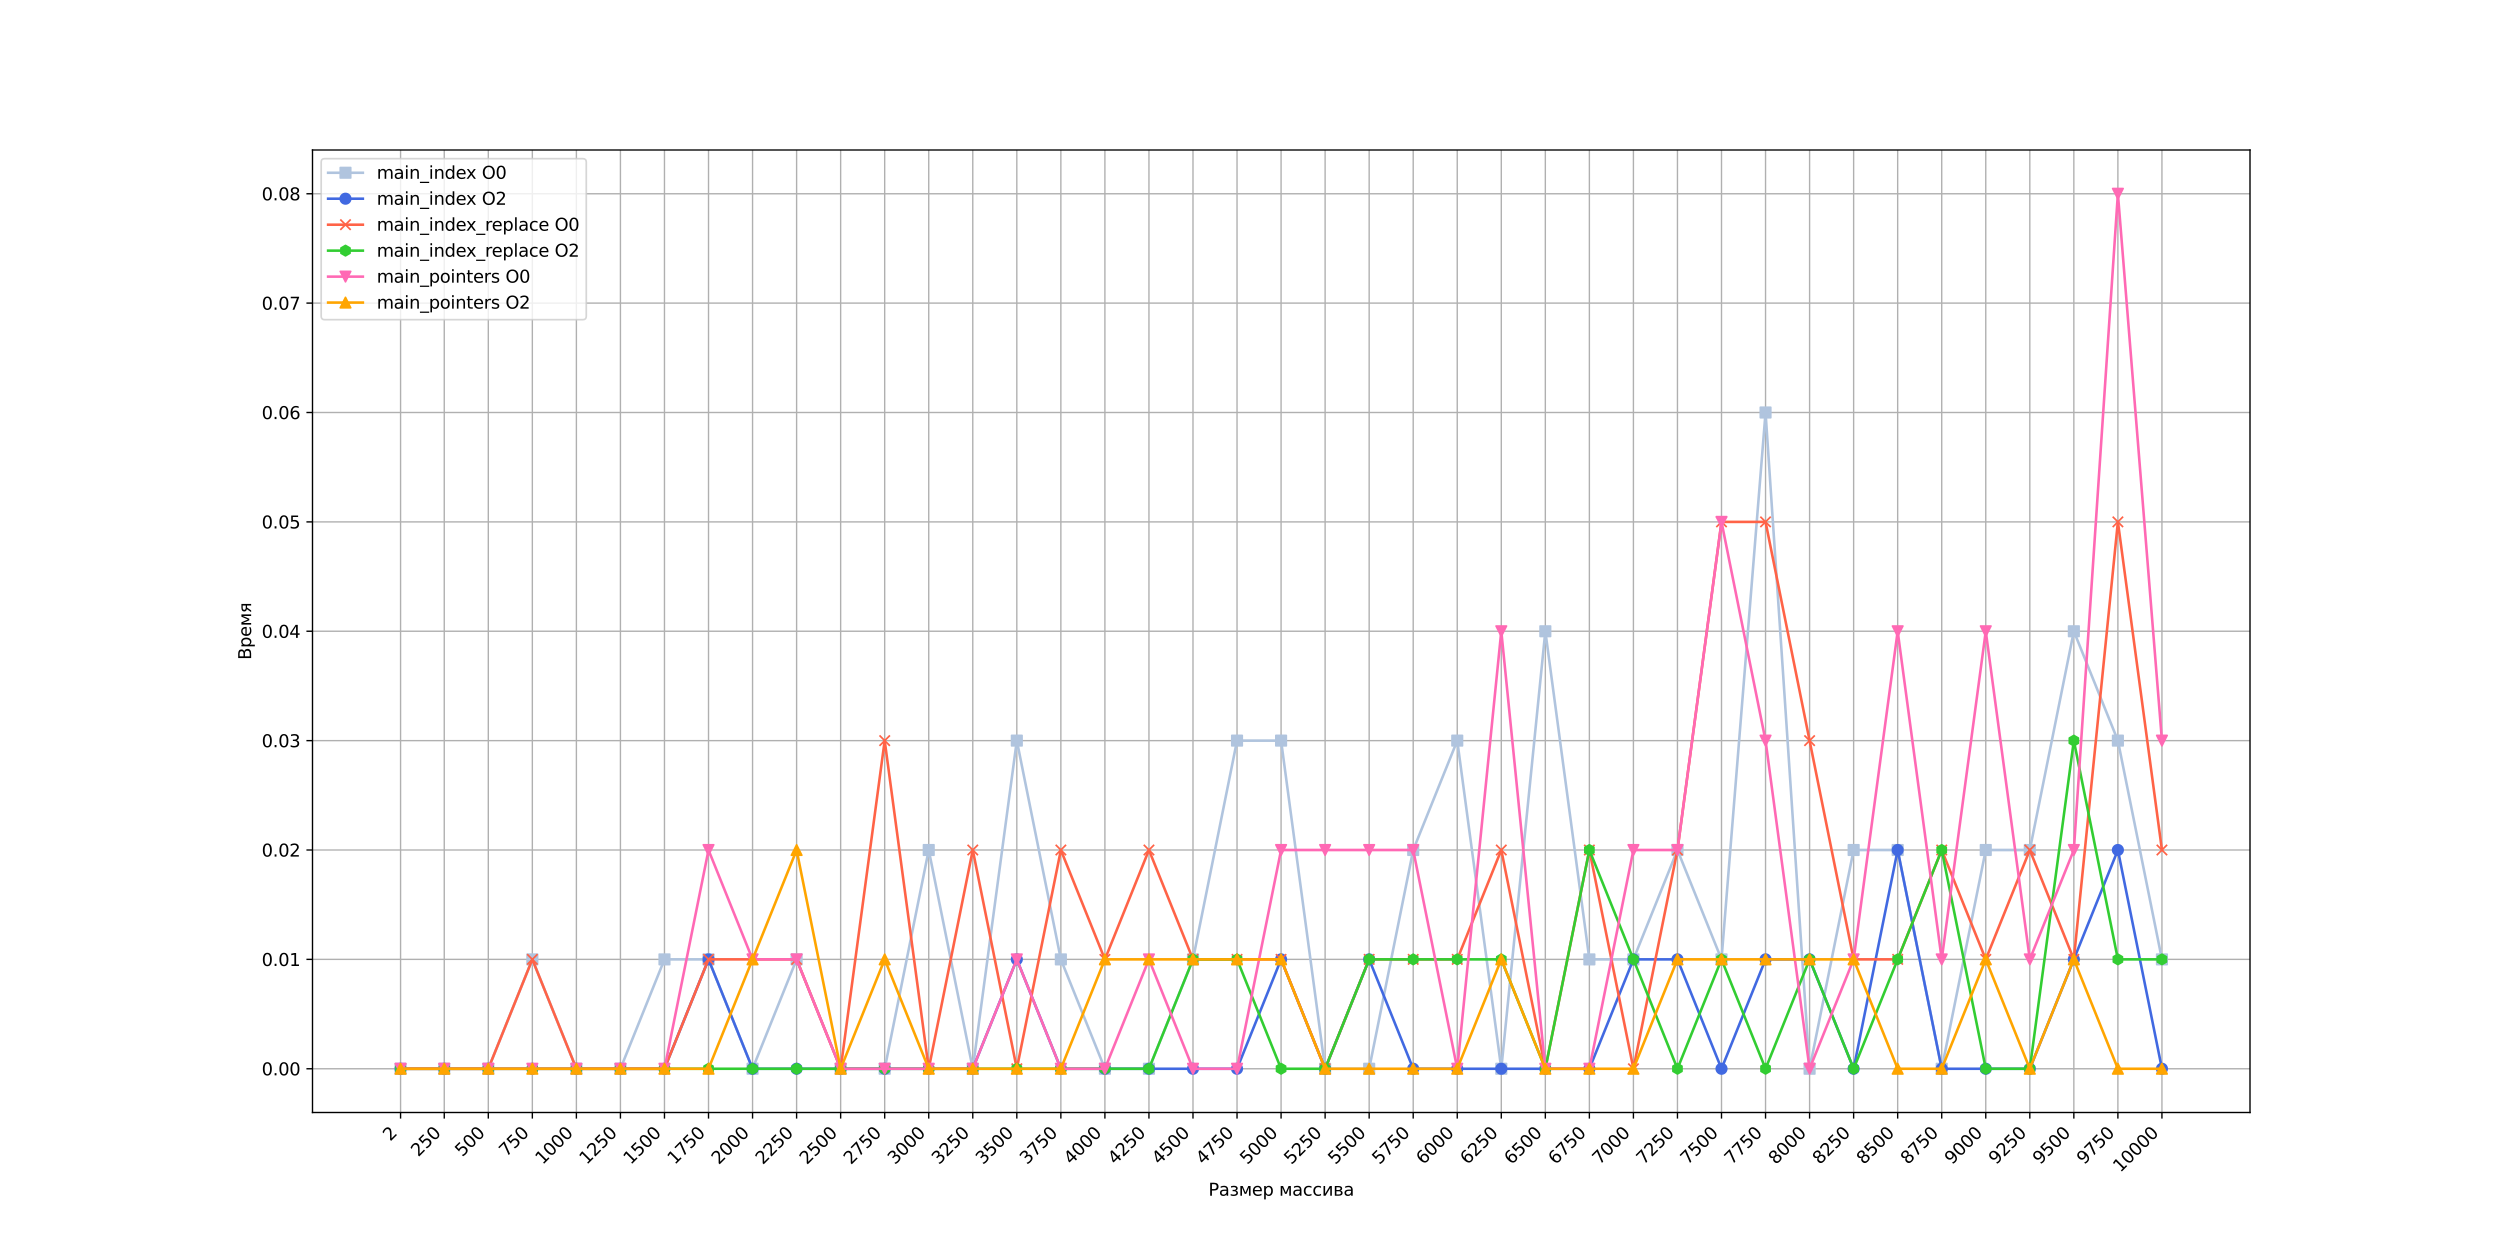 <?xml version="1.0" encoding="utf-8" standalone="no"?>
<!DOCTYPE svg PUBLIC "-//W3C//DTD SVG 1.1//EN"
  "http://www.w3.org/Graphics/SVG/1.1/DTD/svg11.dtd">
<svg xmlns:xlink="http://www.w3.org/1999/xlink" width="1440pt" height="720pt" viewBox="0 0 1440 720" xmlns="http://www.w3.org/2000/svg" version="1.1">
 <defs>
  <style type="text/css">*{stroke-linejoin: round; stroke-linecap: butt}</style>
 </defs>
 <g id="figure_1">
  <g id="patch_1">
   <path d="M 0 720 
L 1440 720 
L 1440 0 
L 0 0 
z
" style="fill: #ffffff"/>
  </g>
  <g id="axes_1">
   <g id="patch_2">
    <path d="M 180 640.8 
L 1296 640.8 
L 1296 86.4 
L 180 86.4 
z
" style="fill: #ffffff"/>
   </g>
   <g id="matplotlib.axis_1">
    <g id="xtick_1">
     <g id="line2d_1">
      <path d="M 230.727 640.8 
L 230.727 86.4 
" clip-path="url(#pf58aaa3a9f)" style="fill: none; stroke: #b0b0b0; stroke-width: 0.8; stroke-linecap: square"/>
     </g>
     <g id="line2d_2">
      <defs>
       <path id="m0be3892b14" d="M 0 0 
L 0 3.5 
" style="stroke: #000000; stroke-width: 0.8"/>
      </defs>
      <g>
       <use xlink:href="#m0be3892b14" x="230.727" y="640.8" style="stroke: #000000; stroke-width: 0.8"/>
      </g>
     </g>
     <g id="text_1">
      <!-- 2 -->
      <g transform="translate(224.758 657.672) rotate(-45) scale(0.1 -0.1)">
       <defs>
        <path id="DejaVuSans-32" d="M 1228 531 
L 3431 531 
L 3431 0 
L 469 0 
L 469 531 
Q 828 903 1448 1529 
Q 2069 2156 2228 2338 
Q 2531 2678 2651 2914 
Q 2772 3150 2772 3378 
Q 2772 3750 2511 3984 
Q 2250 4219 1831 4219 
Q 1534 4219 1204 4116 
Q 875 4013 500 3803 
L 500 4441 
Q 881 4594 1212 4672 
Q 1544 4750 1819 4750 
Q 2544 4750 2975 4387 
Q 3406 4025 3406 3419 
Q 3406 3131 3298 2873 
Q 3191 2616 2906 2266 
Q 2828 2175 2409 1742 
Q 1991 1309 1228 531 
z
" transform="scale(0.016)"/>
       </defs>
       <use xlink:href="#DejaVuSans-32"/>
      </g>
     </g>
    </g>
    <g id="xtick_2">
     <g id="line2d_3">
      <path d="M 255.893 640.8 
L 255.893 86.4 
" clip-path="url(#pf58aaa3a9f)" style="fill: none; stroke: #b0b0b0; stroke-width: 0.8; stroke-linecap: square"/>
     </g>
     <g id="line2d_4">
      <g>
       <use xlink:href="#m0be3892b14" x="255.893" y="640.8" style="stroke: #000000; stroke-width: 0.8"/>
      </g>
     </g>
     <g id="text_2">
      <!-- 250 -->
      <g transform="translate(240.926 666.67) rotate(-45) scale(0.1 -0.1)">
       <defs>
        <path id="DejaVuSans-35" d="M 691 4666 
L 3169 4666 
L 3169 4134 
L 1269 4134 
L 1269 2991 
Q 1406 3038 1543 3061 
Q 1681 3084 1819 3084 
Q 2600 3084 3056 2656 
Q 3513 2228 3513 1497 
Q 3513 744 3044 326 
Q 2575 -91 1722 -91 
Q 1428 -91 1123 -41 
Q 819 9 494 109 
L 494 744 
Q 775 591 1075 516 
Q 1375 441 1709 441 
Q 2250 441 2565 725 
Q 2881 1009 2881 1497 
Q 2881 1984 2565 2268 
Q 2250 2553 1709 2553 
Q 1456 2553 1204 2497 
Q 953 2441 691 2322 
L 691 4666 
z
" transform="scale(0.016)"/>
        <path id="DejaVuSans-30" d="M 2034 4250 
Q 1547 4250 1301 3770 
Q 1056 3291 1056 2328 
Q 1056 1369 1301 889 
Q 1547 409 2034 409 
Q 2525 409 2770 889 
Q 3016 1369 3016 2328 
Q 3016 3291 2770 3770 
Q 2525 4250 2034 4250 
z
M 2034 4750 
Q 2819 4750 3233 4129 
Q 3647 3509 3647 2328 
Q 3647 1150 3233 529 
Q 2819 -91 2034 -91 
Q 1250 -91 836 529 
Q 422 1150 422 2328 
Q 422 3509 836 4129 
Q 1250 4750 2034 4750 
z
" transform="scale(0.016)"/>
       </defs>
       <use xlink:href="#DejaVuSans-32"/>
       <use xlink:href="#DejaVuSans-35" x="63.623"/>
       <use xlink:href="#DejaVuSans-30" x="127.246"/>
      </g>
     </g>
    </g>
    <g id="xtick_3">
     <g id="line2d_5">
      <path d="M 281.262 640.8 
L 281.262 86.4 
" clip-path="url(#pf58aaa3a9f)" style="fill: none; stroke: #b0b0b0; stroke-width: 0.8; stroke-linecap: square"/>
     </g>
     <g id="line2d_6">
      <g>
       <use xlink:href="#m0be3892b14" x="281.262" y="640.8" style="stroke: #000000; stroke-width: 0.8"/>
      </g>
     </g>
     <g id="text_3">
      <!-- 500 -->
      <g transform="translate(266.294 666.67) rotate(-45) scale(0.1 -0.1)">
       <use xlink:href="#DejaVuSans-35"/>
       <use xlink:href="#DejaVuSans-30" x="63.623"/>
       <use xlink:href="#DejaVuSans-30" x="127.246"/>
      </g>
     </g>
    </g>
    <g id="xtick_4">
     <g id="line2d_7">
      <path d="M 306.63 640.8 
L 306.63 86.4 
" clip-path="url(#pf58aaa3a9f)" style="fill: none; stroke: #b0b0b0; stroke-width: 0.8; stroke-linecap: square"/>
     </g>
     <g id="line2d_8">
      <g>
       <use xlink:href="#m0be3892b14" x="306.63" y="640.8" style="stroke: #000000; stroke-width: 0.8"/>
      </g>
     </g>
     <g id="text_4">
      <!-- 750 -->
      <g transform="translate(291.663 666.67) rotate(-45) scale(0.1 -0.1)">
       <defs>
        <path id="DejaVuSans-37" d="M 525 4666 
L 3525 4666 
L 3525 4397 
L 1831 0 
L 1172 0 
L 2766 4134 
L 525 4134 
L 525 4666 
z
" transform="scale(0.016)"/>
       </defs>
       <use xlink:href="#DejaVuSans-37"/>
       <use xlink:href="#DejaVuSans-35" x="63.623"/>
       <use xlink:href="#DejaVuSans-30" x="127.246"/>
      </g>
     </g>
    </g>
    <g id="xtick_5">
     <g id="line2d_9">
      <path d="M 331.999 640.8 
L 331.999 86.4 
" clip-path="url(#pf58aaa3a9f)" style="fill: none; stroke: #b0b0b0; stroke-width: 0.8; stroke-linecap: square"/>
     </g>
     <g id="line2d_10">
      <g>
       <use xlink:href="#m0be3892b14" x="331.999" y="640.8" style="stroke: #000000; stroke-width: 0.8"/>
      </g>
     </g>
     <g id="text_5">
      <!-- 1000 -->
      <g transform="translate(312.533 671.169) rotate(-45) scale(0.1 -0.1)">
       <defs>
        <path id="DejaVuSans-31" d="M 794 531 
L 1825 531 
L 1825 4091 
L 703 3866 
L 703 4441 
L 1819 4666 
L 2450 4666 
L 2450 531 
L 3481 531 
L 3481 0 
L 794 0 
L 794 531 
z
" transform="scale(0.016)"/>
       </defs>
       <use xlink:href="#DejaVuSans-31"/>
       <use xlink:href="#DejaVuSans-30" x="63.623"/>
       <use xlink:href="#DejaVuSans-30" x="127.246"/>
       <use xlink:href="#DejaVuSans-30" x="190.869"/>
      </g>
     </g>
    </g>
    <g id="xtick_6">
     <g id="line2d_11">
      <path d="M 357.368 640.8 
L 357.368 86.4 
" clip-path="url(#pf58aaa3a9f)" style="fill: none; stroke: #b0b0b0; stroke-width: 0.8; stroke-linecap: square"/>
     </g>
     <g id="line2d_12">
      <g>
       <use xlink:href="#m0be3892b14" x="357.368" y="640.8" style="stroke: #000000; stroke-width: 0.8"/>
      </g>
     </g>
     <g id="text_6">
      <!-- 1250 -->
      <g transform="translate(337.901 671.169) rotate(-45) scale(0.1 -0.1)">
       <use xlink:href="#DejaVuSans-31"/>
       <use xlink:href="#DejaVuSans-32" x="63.623"/>
       <use xlink:href="#DejaVuSans-35" x="127.246"/>
       <use xlink:href="#DejaVuSans-30" x="190.869"/>
      </g>
     </g>
    </g>
    <g id="xtick_7">
     <g id="line2d_13">
      <path d="M 382.737 640.8 
L 382.737 86.4 
" clip-path="url(#pf58aaa3a9f)" style="fill: none; stroke: #b0b0b0; stroke-width: 0.8; stroke-linecap: square"/>
     </g>
     <g id="line2d_14">
      <g>
       <use xlink:href="#m0be3892b14" x="382.737" y="640.8" style="stroke: #000000; stroke-width: 0.8"/>
      </g>
     </g>
     <g id="text_7">
      <!-- 1500 -->
      <g transform="translate(363.27 671.169) rotate(-45) scale(0.1 -0.1)">
       <use xlink:href="#DejaVuSans-31"/>
       <use xlink:href="#DejaVuSans-35" x="63.623"/>
       <use xlink:href="#DejaVuSans-30" x="127.246"/>
       <use xlink:href="#DejaVuSans-30" x="190.869"/>
      </g>
     </g>
    </g>
    <g id="xtick_8">
     <g id="line2d_15">
      <path d="M 408.105 640.8 
L 408.105 86.4 
" clip-path="url(#pf58aaa3a9f)" style="fill: none; stroke: #b0b0b0; stroke-width: 0.8; stroke-linecap: square"/>
     </g>
     <g id="line2d_16">
      <g>
       <use xlink:href="#m0be3892b14" x="408.105" y="640.8" style="stroke: #000000; stroke-width: 0.8"/>
      </g>
     </g>
     <g id="text_8">
      <!-- 1750 -->
      <g transform="translate(388.639 671.169) rotate(-45) scale(0.1 -0.1)">
       <use xlink:href="#DejaVuSans-31"/>
       <use xlink:href="#DejaVuSans-37" x="63.623"/>
       <use xlink:href="#DejaVuSans-35" x="127.246"/>
       <use xlink:href="#DejaVuSans-30" x="190.869"/>
      </g>
     </g>
    </g>
    <g id="xtick_9">
     <g id="line2d_17">
      <path d="M 433.474 640.8 
L 433.474 86.4 
" clip-path="url(#pf58aaa3a9f)" style="fill: none; stroke: #b0b0b0; stroke-width: 0.8; stroke-linecap: square"/>
     </g>
     <g id="line2d_18">
      <g>
       <use xlink:href="#m0be3892b14" x="433.474" y="640.8" style="stroke: #000000; stroke-width: 0.8"/>
      </g>
     </g>
     <g id="text_9">
      <!-- 2000 -->
      <g transform="translate(414.008 671.169) rotate(-45) scale(0.1 -0.1)">
       <use xlink:href="#DejaVuSans-32"/>
       <use xlink:href="#DejaVuSans-30" x="63.623"/>
       <use xlink:href="#DejaVuSans-30" x="127.246"/>
       <use xlink:href="#DejaVuSans-30" x="190.869"/>
      </g>
     </g>
    </g>
    <g id="xtick_10">
     <g id="line2d_19">
      <path d="M 458.843 640.8 
L 458.843 86.4 
" clip-path="url(#pf58aaa3a9f)" style="fill: none; stroke: #b0b0b0; stroke-width: 0.8; stroke-linecap: square"/>
     </g>
     <g id="line2d_20">
      <g>
       <use xlink:href="#m0be3892b14" x="458.843" y="640.8" style="stroke: #000000; stroke-width: 0.8"/>
      </g>
     </g>
     <g id="text_10">
      <!-- 2250 -->
      <g transform="translate(439.376 671.169) rotate(-45) scale(0.1 -0.1)">
       <use xlink:href="#DejaVuSans-32"/>
       <use xlink:href="#DejaVuSans-32" x="63.623"/>
       <use xlink:href="#DejaVuSans-35" x="127.246"/>
       <use xlink:href="#DejaVuSans-30" x="190.869"/>
      </g>
     </g>
    </g>
    <g id="xtick_11">
     <g id="line2d_21">
      <path d="M 484.211 640.8 
L 484.211 86.4 
" clip-path="url(#pf58aaa3a9f)" style="fill: none; stroke: #b0b0b0; stroke-width: 0.8; stroke-linecap: square"/>
     </g>
     <g id="line2d_22">
      <g>
       <use xlink:href="#m0be3892b14" x="484.211" y="640.8" style="stroke: #000000; stroke-width: 0.8"/>
      </g>
     </g>
     <g id="text_11">
      <!-- 2500 -->
      <g transform="translate(464.745 671.169) rotate(-45) scale(0.1 -0.1)">
       <use xlink:href="#DejaVuSans-32"/>
       <use xlink:href="#DejaVuSans-35" x="63.623"/>
       <use xlink:href="#DejaVuSans-30" x="127.246"/>
       <use xlink:href="#DejaVuSans-30" x="190.869"/>
      </g>
     </g>
    </g>
    <g id="xtick_12">
     <g id="line2d_23">
      <path d="M 509.58 640.8 
L 509.58 86.4 
" clip-path="url(#pf58aaa3a9f)" style="fill: none; stroke: #b0b0b0; stroke-width: 0.8; stroke-linecap: square"/>
     </g>
     <g id="line2d_24">
      <g>
       <use xlink:href="#m0be3892b14" x="509.58" y="640.8" style="stroke: #000000; stroke-width: 0.8"/>
      </g>
     </g>
     <g id="text_12">
      <!-- 2750 -->
      <g transform="translate(490.114 671.169) rotate(-45) scale(0.1 -0.1)">
       <use xlink:href="#DejaVuSans-32"/>
       <use xlink:href="#DejaVuSans-37" x="63.623"/>
       <use xlink:href="#DejaVuSans-35" x="127.246"/>
       <use xlink:href="#DejaVuSans-30" x="190.869"/>
      </g>
     </g>
    </g>
    <g id="xtick_13">
     <g id="line2d_25">
      <path d="M 534.949 640.8 
L 534.949 86.4 
" clip-path="url(#pf58aaa3a9f)" style="fill: none; stroke: #b0b0b0; stroke-width: 0.8; stroke-linecap: square"/>
     </g>
     <g id="line2d_26">
      <g>
       <use xlink:href="#m0be3892b14" x="534.949" y="640.8" style="stroke: #000000; stroke-width: 0.8"/>
      </g>
     </g>
     <g id="text_13">
      <!-- 3000 -->
      <g transform="translate(515.482 671.169) rotate(-45) scale(0.1 -0.1)">
       <defs>
        <path id="DejaVuSans-33" d="M 2597 2516 
Q 3050 2419 3304 2112 
Q 3559 1806 3559 1356 
Q 3559 666 3084 287 
Q 2609 -91 1734 -91 
Q 1441 -91 1130 -33 
Q 819 25 488 141 
L 488 750 
Q 750 597 1062 519 
Q 1375 441 1716 441 
Q 2309 441 2620 675 
Q 2931 909 2931 1356 
Q 2931 1769 2642 2001 
Q 2353 2234 1838 2234 
L 1294 2234 
L 1294 2753 
L 1863 2753 
Q 2328 2753 2575 2939 
Q 2822 3125 2822 3475 
Q 2822 3834 2567 4026 
Q 2313 4219 1838 4219 
Q 1578 4219 1281 4162 
Q 984 4106 628 3988 
L 628 4550 
Q 988 4650 1302 4700 
Q 1616 4750 1894 4750 
Q 2613 4750 3031 4423 
Q 3450 4097 3450 3541 
Q 3450 3153 3228 2886 
Q 3006 2619 2597 2516 
z
" transform="scale(0.016)"/>
       </defs>
       <use xlink:href="#DejaVuSans-33"/>
       <use xlink:href="#DejaVuSans-30" x="63.623"/>
       <use xlink:href="#DejaVuSans-30" x="127.246"/>
       <use xlink:href="#DejaVuSans-30" x="190.869"/>
      </g>
     </g>
    </g>
    <g id="xtick_14">
     <g id="line2d_27">
      <path d="M 560.318 640.8 
L 560.318 86.4 
" clip-path="url(#pf58aaa3a9f)" style="fill: none; stroke: #b0b0b0; stroke-width: 0.8; stroke-linecap: square"/>
     </g>
     <g id="line2d_28">
      <g>
       <use xlink:href="#m0be3892b14" x="560.318" y="640.8" style="stroke: #000000; stroke-width: 0.8"/>
      </g>
     </g>
     <g id="text_14">
      <!-- 3250 -->
      <g transform="translate(540.851 671.169) rotate(-45) scale(0.1 -0.1)">
       <use xlink:href="#DejaVuSans-33"/>
       <use xlink:href="#DejaVuSans-32" x="63.623"/>
       <use xlink:href="#DejaVuSans-35" x="127.246"/>
       <use xlink:href="#DejaVuSans-30" x="190.869"/>
      </g>
     </g>
    </g>
    <g id="xtick_15">
     <g id="line2d_29">
      <path d="M 585.686 640.8 
L 585.686 86.4 
" clip-path="url(#pf58aaa3a9f)" style="fill: none; stroke: #b0b0b0; stroke-width: 0.8; stroke-linecap: square"/>
     </g>
     <g id="line2d_30">
      <g>
       <use xlink:href="#m0be3892b14" x="585.686" y="640.8" style="stroke: #000000; stroke-width: 0.8"/>
      </g>
     </g>
     <g id="text_15">
      <!-- 3500 -->
      <g transform="translate(566.22 671.169) rotate(-45) scale(0.1 -0.1)">
       <use xlink:href="#DejaVuSans-33"/>
       <use xlink:href="#DejaVuSans-35" x="63.623"/>
       <use xlink:href="#DejaVuSans-30" x="127.246"/>
       <use xlink:href="#DejaVuSans-30" x="190.869"/>
      </g>
     </g>
    </g>
    <g id="xtick_16">
     <g id="line2d_31">
      <path d="M 611.055 640.8 
L 611.055 86.4 
" clip-path="url(#pf58aaa3a9f)" style="fill: none; stroke: #b0b0b0; stroke-width: 0.8; stroke-linecap: square"/>
     </g>
     <g id="line2d_32">
      <g>
       <use xlink:href="#m0be3892b14" x="611.055" y="640.8" style="stroke: #000000; stroke-width: 0.8"/>
      </g>
     </g>
     <g id="text_16">
      <!-- 3750 -->
      <g transform="translate(591.589 671.169) rotate(-45) scale(0.1 -0.1)">
       <use xlink:href="#DejaVuSans-33"/>
       <use xlink:href="#DejaVuSans-37" x="63.623"/>
       <use xlink:href="#DejaVuSans-35" x="127.246"/>
       <use xlink:href="#DejaVuSans-30" x="190.869"/>
      </g>
     </g>
    </g>
    <g id="xtick_17">
     <g id="line2d_33">
      <path d="M 636.424 640.8 
L 636.424 86.4 
" clip-path="url(#pf58aaa3a9f)" style="fill: none; stroke: #b0b0b0; stroke-width: 0.8; stroke-linecap: square"/>
     </g>
     <g id="line2d_34">
      <g>
       <use xlink:href="#m0be3892b14" x="636.424" y="640.8" style="stroke: #000000; stroke-width: 0.8"/>
      </g>
     </g>
     <g id="text_17">
      <!-- 4000 -->
      <g transform="translate(616.957 671.169) rotate(-45) scale(0.1 -0.1)">
       <defs>
        <path id="DejaVuSans-34" d="M 2419 4116 
L 825 1625 
L 2419 1625 
L 2419 4116 
z
M 2253 4666 
L 3047 4666 
L 3047 1625 
L 3713 1625 
L 3713 1100 
L 3047 1100 
L 3047 0 
L 2419 0 
L 2419 1100 
L 313 1100 
L 313 1709 
L 2253 4666 
z
" transform="scale(0.016)"/>
       </defs>
       <use xlink:href="#DejaVuSans-34"/>
       <use xlink:href="#DejaVuSans-30" x="63.623"/>
       <use xlink:href="#DejaVuSans-30" x="127.246"/>
       <use xlink:href="#DejaVuSans-30" x="190.869"/>
      </g>
     </g>
    </g>
    <g id="xtick_18">
     <g id="line2d_35">
      <path d="M 661.792 640.8 
L 661.792 86.4 
" clip-path="url(#pf58aaa3a9f)" style="fill: none; stroke: #b0b0b0; stroke-width: 0.8; stroke-linecap: square"/>
     </g>
     <g id="line2d_36">
      <g>
       <use xlink:href="#m0be3892b14" x="661.792" y="640.8" style="stroke: #000000; stroke-width: 0.8"/>
      </g>
     </g>
     <g id="text_18">
      <!-- 4250 -->
      <g transform="translate(642.326 671.169) rotate(-45) scale(0.1 -0.1)">
       <use xlink:href="#DejaVuSans-34"/>
       <use xlink:href="#DejaVuSans-32" x="63.623"/>
       <use xlink:href="#DejaVuSans-35" x="127.246"/>
       <use xlink:href="#DejaVuSans-30" x="190.869"/>
      </g>
     </g>
    </g>
    <g id="xtick_19">
     <g id="line2d_37">
      <path d="M 687.161 640.8 
L 687.161 86.4 
" clip-path="url(#pf58aaa3a9f)" style="fill: none; stroke: #b0b0b0; stroke-width: 0.8; stroke-linecap: square"/>
     </g>
     <g id="line2d_38">
      <g>
       <use xlink:href="#m0be3892b14" x="687.161" y="640.8" style="stroke: #000000; stroke-width: 0.8"/>
      </g>
     </g>
     <g id="text_19">
      <!-- 4500 -->
      <g transform="translate(667.695 671.169) rotate(-45) scale(0.1 -0.1)">
       <use xlink:href="#DejaVuSans-34"/>
       <use xlink:href="#DejaVuSans-35" x="63.623"/>
       <use xlink:href="#DejaVuSans-30" x="127.246"/>
       <use xlink:href="#DejaVuSans-30" x="190.869"/>
      </g>
     </g>
    </g>
    <g id="xtick_20">
     <g id="line2d_39">
      <path d="M 712.53 640.8 
L 712.53 86.4 
" clip-path="url(#pf58aaa3a9f)" style="fill: none; stroke: #b0b0b0; stroke-width: 0.8; stroke-linecap: square"/>
     </g>
     <g id="line2d_40">
      <g>
       <use xlink:href="#m0be3892b14" x="712.53" y="640.8" style="stroke: #000000; stroke-width: 0.8"/>
      </g>
     </g>
     <g id="text_20">
      <!-- 4750 -->
      <g transform="translate(693.063 671.169) rotate(-45) scale(0.1 -0.1)">
       <use xlink:href="#DejaVuSans-34"/>
       <use xlink:href="#DejaVuSans-37" x="63.623"/>
       <use xlink:href="#DejaVuSans-35" x="127.246"/>
       <use xlink:href="#DejaVuSans-30" x="190.869"/>
      </g>
     </g>
    </g>
    <g id="xtick_21">
     <g id="line2d_41">
      <path d="M 737.899 640.8 
L 737.899 86.4 
" clip-path="url(#pf58aaa3a9f)" style="fill: none; stroke: #b0b0b0; stroke-width: 0.8; stroke-linecap: square"/>
     </g>
     <g id="line2d_42">
      <g>
       <use xlink:href="#m0be3892b14" x="737.899" y="640.8" style="stroke: #000000; stroke-width: 0.8"/>
      </g>
     </g>
     <g id="text_21">
      <!-- 5000 -->
      <g transform="translate(718.432 671.169) rotate(-45) scale(0.1 -0.1)">
       <use xlink:href="#DejaVuSans-35"/>
       <use xlink:href="#DejaVuSans-30" x="63.623"/>
       <use xlink:href="#DejaVuSans-30" x="127.246"/>
       <use xlink:href="#DejaVuSans-30" x="190.869"/>
      </g>
     </g>
    </g>
    <g id="xtick_22">
     <g id="line2d_43">
      <path d="M 763.267 640.8 
L 763.267 86.4 
" clip-path="url(#pf58aaa3a9f)" style="fill: none; stroke: #b0b0b0; stroke-width: 0.8; stroke-linecap: square"/>
     </g>
     <g id="line2d_44">
      <g>
       <use xlink:href="#m0be3892b14" x="763.267" y="640.8" style="stroke: #000000; stroke-width: 0.8"/>
      </g>
     </g>
     <g id="text_22">
      <!-- 5250 -->
      <g transform="translate(743.801 671.169) rotate(-45) scale(0.1 -0.1)">
       <use xlink:href="#DejaVuSans-35"/>
       <use xlink:href="#DejaVuSans-32" x="63.623"/>
       <use xlink:href="#DejaVuSans-35" x="127.246"/>
       <use xlink:href="#DejaVuSans-30" x="190.869"/>
      </g>
     </g>
    </g>
    <g id="xtick_23">
     <g id="line2d_45">
      <path d="M 788.636 640.8 
L 788.636 86.4 
" clip-path="url(#pf58aaa3a9f)" style="fill: none; stroke: #b0b0b0; stroke-width: 0.8; stroke-linecap: square"/>
     </g>
     <g id="line2d_46">
      <g>
       <use xlink:href="#m0be3892b14" x="788.636" y="640.8" style="stroke: #000000; stroke-width: 0.8"/>
      </g>
     </g>
     <g id="text_23">
      <!-- 5500 -->
      <g transform="translate(769.17 671.169) rotate(-45) scale(0.1 -0.1)">
       <use xlink:href="#DejaVuSans-35"/>
       <use xlink:href="#DejaVuSans-35" x="63.623"/>
       <use xlink:href="#DejaVuSans-30" x="127.246"/>
       <use xlink:href="#DejaVuSans-30" x="190.869"/>
      </g>
     </g>
    </g>
    <g id="xtick_24">
     <g id="line2d_47">
      <path d="M 814.005 640.8 
L 814.005 86.4 
" clip-path="url(#pf58aaa3a9f)" style="fill: none; stroke: #b0b0b0; stroke-width: 0.8; stroke-linecap: square"/>
     </g>
     <g id="line2d_48">
      <g>
       <use xlink:href="#m0be3892b14" x="814.005" y="640.8" style="stroke: #000000; stroke-width: 0.8"/>
      </g>
     </g>
     <g id="text_24">
      <!-- 5750 -->
      <g transform="translate(794.538 671.169) rotate(-45) scale(0.1 -0.1)">
       <use xlink:href="#DejaVuSans-35"/>
       <use xlink:href="#DejaVuSans-37" x="63.623"/>
       <use xlink:href="#DejaVuSans-35" x="127.246"/>
       <use xlink:href="#DejaVuSans-30" x="190.869"/>
      </g>
     </g>
    </g>
    <g id="xtick_25">
     <g id="line2d_49">
      <path d="M 839.373 640.8 
L 839.373 86.4 
" clip-path="url(#pf58aaa3a9f)" style="fill: none; stroke: #b0b0b0; stroke-width: 0.8; stroke-linecap: square"/>
     </g>
     <g id="line2d_50">
      <g>
       <use xlink:href="#m0be3892b14" x="839.373" y="640.8" style="stroke: #000000; stroke-width: 0.8"/>
      </g>
     </g>
     <g id="text_25">
      <!-- 6000 -->
      <g transform="translate(819.907 671.169) rotate(-45) scale(0.1 -0.1)">
       <defs>
        <path id="DejaVuSans-36" d="M 2113 2584 
Q 1688 2584 1439 2293 
Q 1191 2003 1191 1497 
Q 1191 994 1439 701 
Q 1688 409 2113 409 
Q 2538 409 2786 701 
Q 3034 994 3034 1497 
Q 3034 2003 2786 2293 
Q 2538 2584 2113 2584 
z
M 3366 4563 
L 3366 3988 
Q 3128 4100 2886 4159 
Q 2644 4219 2406 4219 
Q 1781 4219 1451 3797 
Q 1122 3375 1075 2522 
Q 1259 2794 1537 2939 
Q 1816 3084 2150 3084 
Q 2853 3084 3261 2657 
Q 3669 2231 3669 1497 
Q 3669 778 3244 343 
Q 2819 -91 2113 -91 
Q 1303 -91 875 529 
Q 447 1150 447 2328 
Q 447 3434 972 4092 
Q 1497 4750 2381 4750 
Q 2619 4750 2861 4703 
Q 3103 4656 3366 4563 
z
" transform="scale(0.016)"/>
       </defs>
       <use xlink:href="#DejaVuSans-36"/>
       <use xlink:href="#DejaVuSans-30" x="63.623"/>
       <use xlink:href="#DejaVuSans-30" x="127.246"/>
       <use xlink:href="#DejaVuSans-30" x="190.869"/>
      </g>
     </g>
    </g>
    <g id="xtick_26">
     <g id="line2d_51">
      <path d="M 864.742 640.8 
L 864.742 86.4 
" clip-path="url(#pf58aaa3a9f)" style="fill: none; stroke: #b0b0b0; stroke-width: 0.8; stroke-linecap: square"/>
     </g>
     <g id="line2d_52">
      <g>
       <use xlink:href="#m0be3892b14" x="864.742" y="640.8" style="stroke: #000000; stroke-width: 0.8"/>
      </g>
     </g>
     <g id="text_26">
      <!-- 6250 -->
      <g transform="translate(845.276 671.169) rotate(-45) scale(0.1 -0.1)">
       <use xlink:href="#DejaVuSans-36"/>
       <use xlink:href="#DejaVuSans-32" x="63.623"/>
       <use xlink:href="#DejaVuSans-35" x="127.246"/>
       <use xlink:href="#DejaVuSans-30" x="190.869"/>
      </g>
     </g>
    </g>
    <g id="xtick_27">
     <g id="line2d_53">
      <path d="M 890.111 640.8 
L 890.111 86.4 
" clip-path="url(#pf58aaa3a9f)" style="fill: none; stroke: #b0b0b0; stroke-width: 0.8; stroke-linecap: square"/>
     </g>
     <g id="line2d_54">
      <g>
       <use xlink:href="#m0be3892b14" x="890.111" y="640.8" style="stroke: #000000; stroke-width: 0.8"/>
      </g>
     </g>
     <g id="text_27">
      <!-- 6500 -->
      <g transform="translate(870.644 671.169) rotate(-45) scale(0.1 -0.1)">
       <use xlink:href="#DejaVuSans-36"/>
       <use xlink:href="#DejaVuSans-35" x="63.623"/>
       <use xlink:href="#DejaVuSans-30" x="127.246"/>
       <use xlink:href="#DejaVuSans-30" x="190.869"/>
      </g>
     </g>
    </g>
    <g id="xtick_28">
     <g id="line2d_55">
      <path d="M 915.479 640.8 
L 915.479 86.4 
" clip-path="url(#pf58aaa3a9f)" style="fill: none; stroke: #b0b0b0; stroke-width: 0.8; stroke-linecap: square"/>
     </g>
     <g id="line2d_56">
      <g>
       <use xlink:href="#m0be3892b14" x="915.479" y="640.8" style="stroke: #000000; stroke-width: 0.8"/>
      </g>
     </g>
     <g id="text_28">
      <!-- 6750 -->
      <g transform="translate(896.013 671.169) rotate(-45) scale(0.1 -0.1)">
       <use xlink:href="#DejaVuSans-36"/>
       <use xlink:href="#DejaVuSans-37" x="63.623"/>
       <use xlink:href="#DejaVuSans-35" x="127.246"/>
       <use xlink:href="#DejaVuSans-30" x="190.869"/>
      </g>
     </g>
    </g>
    <g id="xtick_29">
     <g id="line2d_57">
      <path d="M 940.848 640.8 
L 940.848 86.4 
" clip-path="url(#pf58aaa3a9f)" style="fill: none; stroke: #b0b0b0; stroke-width: 0.8; stroke-linecap: square"/>
     </g>
     <g id="line2d_58">
      <g>
       <use xlink:href="#m0be3892b14" x="940.848" y="640.8" style="stroke: #000000; stroke-width: 0.8"/>
      </g>
     </g>
     <g id="text_29">
      <!-- 7000 -->
      <g transform="translate(921.382 671.169) rotate(-45) scale(0.1 -0.1)">
       <use xlink:href="#DejaVuSans-37"/>
       <use xlink:href="#DejaVuSans-30" x="63.623"/>
       <use xlink:href="#DejaVuSans-30" x="127.246"/>
       <use xlink:href="#DejaVuSans-30" x="190.869"/>
      </g>
     </g>
    </g>
    <g id="xtick_30">
     <g id="line2d_59">
      <path d="M 966.217 640.8 
L 966.217 86.4 
" clip-path="url(#pf58aaa3a9f)" style="fill: none; stroke: #b0b0b0; stroke-width: 0.8; stroke-linecap: square"/>
     </g>
     <g id="line2d_60">
      <g>
       <use xlink:href="#m0be3892b14" x="966.217" y="640.8" style="stroke: #000000; stroke-width: 0.8"/>
      </g>
     </g>
     <g id="text_30">
      <!-- 7250 -->
      <g transform="translate(946.75 671.169) rotate(-45) scale(0.1 -0.1)">
       <use xlink:href="#DejaVuSans-37"/>
       <use xlink:href="#DejaVuSans-32" x="63.623"/>
       <use xlink:href="#DejaVuSans-35" x="127.246"/>
       <use xlink:href="#DejaVuSans-30" x="190.869"/>
      </g>
     </g>
    </g>
    <g id="xtick_31">
     <g id="line2d_61">
      <path d="M 991.586 640.8 
L 991.586 86.4 
" clip-path="url(#pf58aaa3a9f)" style="fill: none; stroke: #b0b0b0; stroke-width: 0.8; stroke-linecap: square"/>
     </g>
     <g id="line2d_62">
      <g>
       <use xlink:href="#m0be3892b14" x="991.586" y="640.8" style="stroke: #000000; stroke-width: 0.8"/>
      </g>
     </g>
     <g id="text_31">
      <!-- 7500 -->
      <g transform="translate(972.119 671.169) rotate(-45) scale(0.1 -0.1)">
       <use xlink:href="#DejaVuSans-37"/>
       <use xlink:href="#DejaVuSans-35" x="63.623"/>
       <use xlink:href="#DejaVuSans-30" x="127.246"/>
       <use xlink:href="#DejaVuSans-30" x="190.869"/>
      </g>
     </g>
    </g>
    <g id="xtick_32">
     <g id="line2d_63">
      <path d="M 1016.954 640.8 
L 1016.954 86.4 
" clip-path="url(#pf58aaa3a9f)" style="fill: none; stroke: #b0b0b0; stroke-width: 0.8; stroke-linecap: square"/>
     </g>
     <g id="line2d_64">
      <g>
       <use xlink:href="#m0be3892b14" x="1016.954" y="640.8" style="stroke: #000000; stroke-width: 0.8"/>
      </g>
     </g>
     <g id="text_32">
      <!-- 7750 -->
      <g transform="translate(997.488 671.169) rotate(-45) scale(0.1 -0.1)">
       <use xlink:href="#DejaVuSans-37"/>
       <use xlink:href="#DejaVuSans-37" x="63.623"/>
       <use xlink:href="#DejaVuSans-35" x="127.246"/>
       <use xlink:href="#DejaVuSans-30" x="190.869"/>
      </g>
     </g>
    </g>
    <g id="xtick_33">
     <g id="line2d_65">
      <path d="M 1042.323 640.8 
L 1042.323 86.4 
" clip-path="url(#pf58aaa3a9f)" style="fill: none; stroke: #b0b0b0; stroke-width: 0.8; stroke-linecap: square"/>
     </g>
     <g id="line2d_66">
      <g>
       <use xlink:href="#m0be3892b14" x="1042.323" y="640.8" style="stroke: #000000; stroke-width: 0.8"/>
      </g>
     </g>
     <g id="text_33">
      <!-- 8000 -->
      <g transform="translate(1022.857 671.169) rotate(-45) scale(0.1 -0.1)">
       <defs>
        <path id="DejaVuSans-38" d="M 2034 2216 
Q 1584 2216 1326 1975 
Q 1069 1734 1069 1313 
Q 1069 891 1326 650 
Q 1584 409 2034 409 
Q 2484 409 2743 651 
Q 3003 894 3003 1313 
Q 3003 1734 2745 1975 
Q 2488 2216 2034 2216 
z
M 1403 2484 
Q 997 2584 770 2862 
Q 544 3141 544 3541 
Q 544 4100 942 4425 
Q 1341 4750 2034 4750 
Q 2731 4750 3128 4425 
Q 3525 4100 3525 3541 
Q 3525 3141 3298 2862 
Q 3072 2584 2669 2484 
Q 3125 2378 3379 2068 
Q 3634 1759 3634 1313 
Q 3634 634 3220 271 
Q 2806 -91 2034 -91 
Q 1263 -91 848 271 
Q 434 634 434 1313 
Q 434 1759 690 2068 
Q 947 2378 1403 2484 
z
M 1172 3481 
Q 1172 3119 1398 2916 
Q 1625 2713 2034 2713 
Q 2441 2713 2670 2916 
Q 2900 3119 2900 3481 
Q 2900 3844 2670 4047 
Q 2441 4250 2034 4250 
Q 1625 4250 1398 4047 
Q 1172 3844 1172 3481 
z
" transform="scale(0.016)"/>
       </defs>
       <use xlink:href="#DejaVuSans-38"/>
       <use xlink:href="#DejaVuSans-30" x="63.623"/>
       <use xlink:href="#DejaVuSans-30" x="127.246"/>
       <use xlink:href="#DejaVuSans-30" x="190.869"/>
      </g>
     </g>
    </g>
    <g id="xtick_34">
     <g id="line2d_67">
      <path d="M 1067.692 640.8 
L 1067.692 86.4 
" clip-path="url(#pf58aaa3a9f)" style="fill: none; stroke: #b0b0b0; stroke-width: 0.8; stroke-linecap: square"/>
     </g>
     <g id="line2d_68">
      <g>
       <use xlink:href="#m0be3892b14" x="1067.692" y="640.8" style="stroke: #000000; stroke-width: 0.8"/>
      </g>
     </g>
     <g id="text_34">
      <!-- 8250 -->
      <g transform="translate(1048.225 671.169) rotate(-45) scale(0.1 -0.1)">
       <use xlink:href="#DejaVuSans-38"/>
       <use xlink:href="#DejaVuSans-32" x="63.623"/>
       <use xlink:href="#DejaVuSans-35" x="127.246"/>
       <use xlink:href="#DejaVuSans-30" x="190.869"/>
      </g>
     </g>
    </g>
    <g id="xtick_35">
     <g id="line2d_69">
      <path d="M 1093.06 640.8 
L 1093.06 86.4 
" clip-path="url(#pf58aaa3a9f)" style="fill: none; stroke: #b0b0b0; stroke-width: 0.8; stroke-linecap: square"/>
     </g>
     <g id="line2d_70">
      <g>
       <use xlink:href="#m0be3892b14" x="1093.06" y="640.8" style="stroke: #000000; stroke-width: 0.8"/>
      </g>
     </g>
     <g id="text_35">
      <!-- 8500 -->
      <g transform="translate(1073.594 671.169) rotate(-45) scale(0.1 -0.1)">
       <use xlink:href="#DejaVuSans-38"/>
       <use xlink:href="#DejaVuSans-35" x="63.623"/>
       <use xlink:href="#DejaVuSans-30" x="127.246"/>
       <use xlink:href="#DejaVuSans-30" x="190.869"/>
      </g>
     </g>
    </g>
    <g id="xtick_36">
     <g id="line2d_71">
      <path d="M 1118.429 640.8 
L 1118.429 86.4 
" clip-path="url(#pf58aaa3a9f)" style="fill: none; stroke: #b0b0b0; stroke-width: 0.8; stroke-linecap: square"/>
     </g>
     <g id="line2d_72">
      <g>
       <use xlink:href="#m0be3892b14" x="1118.429" y="640.8" style="stroke: #000000; stroke-width: 0.8"/>
      </g>
     </g>
     <g id="text_36">
      <!-- 8750 -->
      <g transform="translate(1098.963 671.169) rotate(-45) scale(0.1 -0.1)">
       <use xlink:href="#DejaVuSans-38"/>
       <use xlink:href="#DejaVuSans-37" x="63.623"/>
       <use xlink:href="#DejaVuSans-35" x="127.246"/>
       <use xlink:href="#DejaVuSans-30" x="190.869"/>
      </g>
     </g>
    </g>
    <g id="xtick_37">
     <g id="line2d_73">
      <path d="M 1143.798 640.8 
L 1143.798 86.4 
" clip-path="url(#pf58aaa3a9f)" style="fill: none; stroke: #b0b0b0; stroke-width: 0.8; stroke-linecap: square"/>
     </g>
     <g id="line2d_74">
      <g>
       <use xlink:href="#m0be3892b14" x="1143.798" y="640.8" style="stroke: #000000; stroke-width: 0.8"/>
      </g>
     </g>
     <g id="text_37">
      <!-- 9000 -->
      <g transform="translate(1124.331 671.169) rotate(-45) scale(0.1 -0.1)">
       <defs>
        <path id="DejaVuSans-39" d="M 703 97 
L 703 672 
Q 941 559 1184 500 
Q 1428 441 1663 441 
Q 2288 441 2617 861 
Q 2947 1281 2994 2138 
Q 2813 1869 2534 1725 
Q 2256 1581 1919 1581 
Q 1219 1581 811 2004 
Q 403 2428 403 3163 
Q 403 3881 828 4315 
Q 1253 4750 1959 4750 
Q 2769 4750 3195 4129 
Q 3622 3509 3622 2328 
Q 3622 1225 3098 567 
Q 2575 -91 1691 -91 
Q 1453 -91 1209 -44 
Q 966 3 703 97 
z
M 1959 2075 
Q 2384 2075 2632 2365 
Q 2881 2656 2881 3163 
Q 2881 3666 2632 3958 
Q 2384 4250 1959 4250 
Q 1534 4250 1286 3958 
Q 1038 3666 1038 3163 
Q 1038 2656 1286 2365 
Q 1534 2075 1959 2075 
z
" transform="scale(0.016)"/>
       </defs>
       <use xlink:href="#DejaVuSans-39"/>
       <use xlink:href="#DejaVuSans-30" x="63.623"/>
       <use xlink:href="#DejaVuSans-30" x="127.246"/>
       <use xlink:href="#DejaVuSans-30" x="190.869"/>
      </g>
     </g>
    </g>
    <g id="xtick_38">
     <g id="line2d_75">
      <path d="M 1169.167 640.8 
L 1169.167 86.4 
" clip-path="url(#pf58aaa3a9f)" style="fill: none; stroke: #b0b0b0; stroke-width: 0.8; stroke-linecap: square"/>
     </g>
     <g id="line2d_76">
      <g>
       <use xlink:href="#m0be3892b14" x="1169.167" y="640.8" style="stroke: #000000; stroke-width: 0.8"/>
      </g>
     </g>
     <g id="text_38">
      <!-- 9250 -->
      <g transform="translate(1149.7 671.169) rotate(-45) scale(0.1 -0.1)">
       <use xlink:href="#DejaVuSans-39"/>
       <use xlink:href="#DejaVuSans-32" x="63.623"/>
       <use xlink:href="#DejaVuSans-35" x="127.246"/>
       <use xlink:href="#DejaVuSans-30" x="190.869"/>
      </g>
     </g>
    </g>
    <g id="xtick_39">
     <g id="line2d_77">
      <path d="M 1194.535 640.8 
L 1194.535 86.4 
" clip-path="url(#pf58aaa3a9f)" style="fill: none; stroke: #b0b0b0; stroke-width: 0.8; stroke-linecap: square"/>
     </g>
     <g id="line2d_78">
      <g>
       <use xlink:href="#m0be3892b14" x="1194.535" y="640.8" style="stroke: #000000; stroke-width: 0.8"/>
      </g>
     </g>
     <g id="text_39">
      <!-- 9500 -->
      <g transform="translate(1175.069 671.169) rotate(-45) scale(0.1 -0.1)">
       <use xlink:href="#DejaVuSans-39"/>
       <use xlink:href="#DejaVuSans-35" x="63.623"/>
       <use xlink:href="#DejaVuSans-30" x="127.246"/>
       <use xlink:href="#DejaVuSans-30" x="190.869"/>
      </g>
     </g>
    </g>
    <g id="xtick_40">
     <g id="line2d_79">
      <path d="M 1219.904 640.8 
L 1219.904 86.4 
" clip-path="url(#pf58aaa3a9f)" style="fill: none; stroke: #b0b0b0; stroke-width: 0.8; stroke-linecap: square"/>
     </g>
     <g id="line2d_80">
      <g>
       <use xlink:href="#m0be3892b14" x="1219.904" y="640.8" style="stroke: #000000; stroke-width: 0.8"/>
      </g>
     </g>
     <g id="text_40">
      <!-- 9750 -->
      <g transform="translate(1200.438 671.169) rotate(-45) scale(0.1 -0.1)">
       <use xlink:href="#DejaVuSans-39"/>
       <use xlink:href="#DejaVuSans-37" x="63.623"/>
       <use xlink:href="#DejaVuSans-35" x="127.246"/>
       <use xlink:href="#DejaVuSans-30" x="190.869"/>
      </g>
     </g>
    </g>
    <g id="xtick_41">
     <g id="line2d_81">
      <path d="M 1245.273 640.8 
L 1245.273 86.4 
" clip-path="url(#pf58aaa3a9f)" style="fill: none; stroke: #b0b0b0; stroke-width: 0.8; stroke-linecap: square"/>
     </g>
     <g id="line2d_82">
      <g>
       <use xlink:href="#m0be3892b14" x="1245.273" y="640.8" style="stroke: #000000; stroke-width: 0.8"/>
      </g>
     </g>
     <g id="text_41">
      <!-- 10000 -->
      <g transform="translate(1221.307 675.668) rotate(-45) scale(0.1 -0.1)">
       <use xlink:href="#DejaVuSans-31"/>
       <use xlink:href="#DejaVuSans-30" x="63.623"/>
       <use xlink:href="#DejaVuSans-30" x="127.246"/>
       <use xlink:href="#DejaVuSans-30" x="190.869"/>
       <use xlink:href="#DejaVuSans-30" x="254.492"/>
      </g>
     </g>
    </g>
    <g id="text_42">
     <!-- Размер массива -->
     <g transform="translate(696.056 688.737) scale(0.1 -0.1)">
      <defs>
       <path id="DejaVuSans-420" d="M 1259 4147 
L 1259 2394 
L 2053 2394 
Q 2494 2394 2734 2622 
Q 2975 2850 2975 3272 
Q 2975 3691 2734 3919 
Q 2494 4147 2053 4147 
L 1259 4147 
z
M 628 4666 
L 2053 4666 
Q 2838 4666 3239 4311 
Q 3641 3956 3641 3272 
Q 3641 2581 3239 2228 
Q 2838 1875 2053 1875 
L 1259 1875 
L 1259 0 
L 628 0 
L 628 4666 
z
" transform="scale(0.016)"/>
       <path id="DejaVuSans-430" d="M 2194 1759 
Q 1497 1759 1228 1600 
Q 959 1441 959 1056 
Q 959 750 1161 570 
Q 1363 391 1709 391 
Q 2188 391 2477 730 
Q 2766 1069 2766 1631 
L 2766 1759 
L 2194 1759 
z
M 3341 1997 
L 3341 0 
L 2766 0 
L 2766 531 
Q 2569 213 2275 61 
Q 1981 -91 1556 -91 
Q 1019 -91 701 211 
Q 384 513 384 1019 
Q 384 1609 779 1909 
Q 1175 2209 1959 2209 
L 2766 2209 
L 2766 2266 
Q 2766 2663 2505 2880 
Q 2244 3097 1772 3097 
Q 1472 3097 1187 3025 
Q 903 2953 641 2809 
L 641 3341 
Q 956 3463 1253 3523 
Q 1550 3584 1831 3584 
Q 2591 3584 2966 3190 
Q 3341 2797 3341 1997 
z
" transform="scale(0.016)"/>
       <path id="DejaVuSans-437" d="M 2206 1888 
Q 2594 1813 2809 1584 
Q 3025 1356 3025 1019 
Q 3025 478 2622 193 
Q 2219 -91 1475 -91 
Q 1225 -91 961 -47 
Q 697 -3 416 84 
L 416 619 
Q 638 503 903 445 
Q 1169 388 1459 388 
Q 1931 388 2195 563 
Q 2459 738 2459 1019 
Q 2459 1294 2225 1461 
Q 1991 1628 1563 1628 
L 1100 1628 
L 1100 2103 
L 1584 2103 
Q 1947 2103 2158 2242 
Q 2369 2381 2369 2600 
Q 2369 2800 2151 2944 
Q 1934 3088 1563 3088 
Q 1341 3088 1089 3047 
Q 838 3006 534 2916 
L 534 3438 
Q 841 3513 1106 3550 
Q 1372 3588 1609 3588 
Q 2222 3588 2576 3342 
Q 2931 3097 2931 2656 
Q 2931 2366 2743 2164 
Q 2556 1963 2206 1888 
z
" transform="scale(0.016)"/>
       <path id="DejaVuSans-43c" d="M 581 3500 
L 1422 3500 
L 2416 1156 
L 3413 3500 
L 4247 3500 
L 4247 0 
L 3669 0 
L 3669 2950 
L 2703 672 
L 2128 672 
L 1159 2950 
L 1159 0 
L 581 0 
L 581 3500 
z
" transform="scale(0.016)"/>
       <path id="DejaVuSans-435" d="M 3597 1894 
L 3597 1613 
L 953 1613 
Q 991 1019 1311 708 
Q 1631 397 2203 397 
Q 2534 397 2845 478 
Q 3156 559 3463 722 
L 3463 178 
Q 3153 47 2828 -22 
Q 2503 -91 2169 -91 
Q 1331 -91 842 396 
Q 353 884 353 1716 
Q 353 2575 817 3079 
Q 1281 3584 2069 3584 
Q 2775 3584 3186 3129 
Q 3597 2675 3597 1894 
z
M 3022 2063 
Q 3016 2534 2758 2815 
Q 2500 3097 2075 3097 
Q 1594 3097 1305 2825 
Q 1016 2553 972 2059 
L 3022 2063 
z
" transform="scale(0.016)"/>
       <path id="DejaVuSans-440" d="M 1159 525 
L 1159 -1331 
L 581 -1331 
L 581 3500 
L 1159 3500 
L 1159 2969 
Q 1341 3281 1617 3432 
Q 1894 3584 2278 3584 
Q 2916 3584 3314 3078 
Q 3713 2572 3713 1747 
Q 3713 922 3314 415 
Q 2916 -91 2278 -91 
Q 1894 -91 1617 61 
Q 1341 213 1159 525 
z
M 3116 1747 
Q 3116 2381 2855 2742 
Q 2594 3103 2138 3103 
Q 1681 3103 1420 2742 
Q 1159 2381 1159 1747 
Q 1159 1113 1420 752 
Q 1681 391 2138 391 
Q 2594 391 2855 752 
Q 3116 1113 3116 1747 
z
" transform="scale(0.016)"/>
       <path id="DejaVuSans-20" transform="scale(0.016)"/>
       <path id="DejaVuSans-441" d="M 3122 3366 
L 3122 2828 
Q 2878 2963 2633 3030 
Q 2388 3097 2138 3097 
Q 1578 3097 1268 2742 
Q 959 2388 959 1747 
Q 959 1106 1268 751 
Q 1578 397 2138 397 
Q 2388 397 2633 464 
Q 2878 531 3122 666 
L 3122 134 
Q 2881 22 2623 -34 
Q 2366 -91 2075 -91 
Q 1284 -91 818 406 
Q 353 903 353 1747 
Q 353 2603 823 3093 
Q 1294 3584 2113 3584 
Q 2378 3584 2631 3529 
Q 2884 3475 3122 3366 
z
" transform="scale(0.016)"/>
       <path id="DejaVuSans-438" d="M 3578 3500 
L 3578 0 
L 3006 0 
L 3006 2809 
L 1319 0 
L 581 0 
L 581 3500 
L 1153 3500 
L 1153 697 
L 2838 3500 
L 3578 3500 
z
" transform="scale(0.016)"/>
       <path id="DejaVuSans-432" d="M 1156 1613 
L 1156 459 
L 1975 459 
Q 2369 459 2575 607 
Q 2781 756 2781 1038 
Q 2781 1319 2575 1466 
Q 2369 1613 1975 1613 
L 1156 1613 
z
M 1156 3041 
L 1156 2072 
L 1913 2072 
Q 2238 2072 2444 2201 
Q 2650 2331 2650 2563 
Q 2650 2794 2444 2917 
Q 2238 3041 1913 3041 
L 1156 3041 
z
M 581 3500 
L 1950 3500 
Q 2566 3500 2897 3275 
Q 3228 3050 3228 2634 
Q 3228 2313 3059 2123 
Q 2891 1934 2559 1888 
Q 2956 1813 3175 1575 
Q 3394 1338 3394 981 
Q 3394 513 3033 256 
Q 2672 0 2003 0 
L 581 0 
L 581 3500 
z
" transform="scale(0.016)"/>
      </defs>
      <use xlink:href="#DejaVuSans-420"/>
      <use xlink:href="#DejaVuSans-430" x="60.303"/>
      <use xlink:href="#DejaVuSans-437" x="121.582"/>
      <use xlink:href="#DejaVuSans-43c" x="174.756"/>
      <use xlink:href="#DejaVuSans-435" x="250.195"/>
      <use xlink:href="#DejaVuSans-440" x="311.719"/>
      <use xlink:href="#DejaVuSans-20" x="375.195"/>
      <use xlink:href="#DejaVuSans-43c" x="406.982"/>
      <use xlink:href="#DejaVuSans-430" x="482.422"/>
      <use xlink:href="#DejaVuSans-441" x="543.701"/>
      <use xlink:href="#DejaVuSans-441" x="598.682"/>
      <use xlink:href="#DejaVuSans-438" x="653.662"/>
      <use xlink:href="#DejaVuSans-432" x="718.652"/>
      <use xlink:href="#DejaVuSans-430" x="777.588"/>
     </g>
    </g>
   </g>
   <g id="matplotlib.axis_2">
    <g id="ytick_1">
     <g id="line2d_83">
      <path d="M 180 615.6 
L 1296 615.6 
" clip-path="url(#pf58aaa3a9f)" style="fill: none; stroke: #b0b0b0; stroke-width: 0.8; stroke-linecap: square"/>
     </g>
     <g id="line2d_84">
      <defs>
       <path id="mff74588725" d="M 0 0 
L -3.5 0 
" style="stroke: #000000; stroke-width: 0.8"/>
      </defs>
      <g>
       <use xlink:href="#mff74588725" x="180" y="615.6" style="stroke: #000000; stroke-width: 0.8"/>
      </g>
     </g>
     <g id="text_43">
      <!-- 0.00 -->
      <g transform="translate(150.734 619.399) scale(0.1 -0.1)">
       <defs>
        <path id="DejaVuSans-2e" d="M 684 794 
L 1344 794 
L 1344 0 
L 684 0 
L 684 794 
z
" transform="scale(0.016)"/>
       </defs>
       <use xlink:href="#DejaVuSans-30"/>
       <use xlink:href="#DejaVuSans-2e" x="63.623"/>
       <use xlink:href="#DejaVuSans-30" x="95.41"/>
       <use xlink:href="#DejaVuSans-30" x="159.033"/>
      </g>
     </g>
    </g>
    <g id="ytick_2">
     <g id="line2d_85">
      <path d="M 180 552.6 
L 1296 552.6 
" clip-path="url(#pf58aaa3a9f)" style="fill: none; stroke: #b0b0b0; stroke-width: 0.8; stroke-linecap: square"/>
     </g>
     <g id="line2d_86">
      <g>
       <use xlink:href="#mff74588725" x="180" y="552.6" style="stroke: #000000; stroke-width: 0.8"/>
      </g>
     </g>
     <g id="text_44">
      <!-- 0.01 -->
      <g transform="translate(150.734 556.399) scale(0.1 -0.1)">
       <use xlink:href="#DejaVuSans-30"/>
       <use xlink:href="#DejaVuSans-2e" x="63.623"/>
       <use xlink:href="#DejaVuSans-30" x="95.41"/>
       <use xlink:href="#DejaVuSans-31" x="159.033"/>
      </g>
     </g>
    </g>
    <g id="ytick_3">
     <g id="line2d_87">
      <path d="M 180 489.6 
L 1296 489.6 
" clip-path="url(#pf58aaa3a9f)" style="fill: none; stroke: #b0b0b0; stroke-width: 0.8; stroke-linecap: square"/>
     </g>
     <g id="line2d_88">
      <g>
       <use xlink:href="#mff74588725" x="180" y="489.6" style="stroke: #000000; stroke-width: 0.8"/>
      </g>
     </g>
     <g id="text_45">
      <!-- 0.02 -->
      <g transform="translate(150.734 493.399) scale(0.1 -0.1)">
       <use xlink:href="#DejaVuSans-30"/>
       <use xlink:href="#DejaVuSans-2e" x="63.623"/>
       <use xlink:href="#DejaVuSans-30" x="95.41"/>
       <use xlink:href="#DejaVuSans-32" x="159.033"/>
      </g>
     </g>
    </g>
    <g id="ytick_4">
     <g id="line2d_89">
      <path d="M 180 426.6 
L 1296 426.6 
" clip-path="url(#pf58aaa3a9f)" style="fill: none; stroke: #b0b0b0; stroke-width: 0.8; stroke-linecap: square"/>
     </g>
     <g id="line2d_90">
      <g>
       <use xlink:href="#mff74588725" x="180" y="426.6" style="stroke: #000000; stroke-width: 0.8"/>
      </g>
     </g>
     <g id="text_46">
      <!-- 0.03 -->
      <g transform="translate(150.734 430.399) scale(0.1 -0.1)">
       <use xlink:href="#DejaVuSans-30"/>
       <use xlink:href="#DejaVuSans-2e" x="63.623"/>
       <use xlink:href="#DejaVuSans-30" x="95.41"/>
       <use xlink:href="#DejaVuSans-33" x="159.033"/>
      </g>
     </g>
    </g>
    <g id="ytick_5">
     <g id="line2d_91">
      <path d="M 180 363.6 
L 1296 363.6 
" clip-path="url(#pf58aaa3a9f)" style="fill: none; stroke: #b0b0b0; stroke-width: 0.8; stroke-linecap: square"/>
     </g>
     <g id="line2d_92">
      <g>
       <use xlink:href="#mff74588725" x="180" y="363.6" style="stroke: #000000; stroke-width: 0.8"/>
      </g>
     </g>
     <g id="text_47">
      <!-- 0.04 -->
      <g transform="translate(150.734 367.399) scale(0.1 -0.1)">
       <use xlink:href="#DejaVuSans-30"/>
       <use xlink:href="#DejaVuSans-2e" x="63.623"/>
       <use xlink:href="#DejaVuSans-30" x="95.41"/>
       <use xlink:href="#DejaVuSans-34" x="159.033"/>
      </g>
     </g>
    </g>
    <g id="ytick_6">
     <g id="line2d_93">
      <path d="M 180 300.6 
L 1296 300.6 
" clip-path="url(#pf58aaa3a9f)" style="fill: none; stroke: #b0b0b0; stroke-width: 0.8; stroke-linecap: square"/>
     </g>
     <g id="line2d_94">
      <g>
       <use xlink:href="#mff74588725" x="180" y="300.6" style="stroke: #000000; stroke-width: 0.8"/>
      </g>
     </g>
     <g id="text_48">
      <!-- 0.05 -->
      <g transform="translate(150.734 304.399) scale(0.1 -0.1)">
       <use xlink:href="#DejaVuSans-30"/>
       <use xlink:href="#DejaVuSans-2e" x="63.623"/>
       <use xlink:href="#DejaVuSans-30" x="95.41"/>
       <use xlink:href="#DejaVuSans-35" x="159.033"/>
      </g>
     </g>
    </g>
    <g id="ytick_7">
     <g id="line2d_95">
      <path d="M 180 237.6 
L 1296 237.6 
" clip-path="url(#pf58aaa3a9f)" style="fill: none; stroke: #b0b0b0; stroke-width: 0.8; stroke-linecap: square"/>
     </g>
     <g id="line2d_96">
      <g>
       <use xlink:href="#mff74588725" x="180" y="237.6" style="stroke: #000000; stroke-width: 0.8"/>
      </g>
     </g>
     <g id="text_49">
      <!-- 0.06 -->
      <g transform="translate(150.734 241.399) scale(0.1 -0.1)">
       <use xlink:href="#DejaVuSans-30"/>
       <use xlink:href="#DejaVuSans-2e" x="63.623"/>
       <use xlink:href="#DejaVuSans-30" x="95.41"/>
       <use xlink:href="#DejaVuSans-36" x="159.033"/>
      </g>
     </g>
    </g>
    <g id="ytick_8">
     <g id="line2d_97">
      <path d="M 180 174.6 
L 1296 174.6 
" clip-path="url(#pf58aaa3a9f)" style="fill: none; stroke: #b0b0b0; stroke-width: 0.8; stroke-linecap: square"/>
     </g>
     <g id="line2d_98">
      <g>
       <use xlink:href="#mff74588725" x="180" y="174.6" style="stroke: #000000; stroke-width: 0.8"/>
      </g>
     </g>
     <g id="text_50">
      <!-- 0.07 -->
      <g transform="translate(150.734 178.399) scale(0.1 -0.1)">
       <use xlink:href="#DejaVuSans-30"/>
       <use xlink:href="#DejaVuSans-2e" x="63.623"/>
       <use xlink:href="#DejaVuSans-30" x="95.41"/>
       <use xlink:href="#DejaVuSans-37" x="159.033"/>
      </g>
     </g>
    </g>
    <g id="ytick_9">
     <g id="line2d_99">
      <path d="M 180 111.6 
L 1296 111.6 
" clip-path="url(#pf58aaa3a9f)" style="fill: none; stroke: #b0b0b0; stroke-width: 0.8; stroke-linecap: square"/>
     </g>
     <g id="line2d_100">
      <g>
       <use xlink:href="#mff74588725" x="180" y="111.6" style="stroke: #000000; stroke-width: 0.8"/>
      </g>
     </g>
     <g id="text_51">
      <!-- 0.08 -->
      <g transform="translate(150.734 115.399) scale(0.1 -0.1)">
       <use xlink:href="#DejaVuSans-30"/>
       <use xlink:href="#DejaVuSans-2e" x="63.623"/>
       <use xlink:href="#DejaVuSans-30" x="95.41"/>
       <use xlink:href="#DejaVuSans-38" x="159.033"/>
      </g>
     </g>
    </g>
    <g id="text_52">
     <!-- Время -->
     <g transform="translate(144.655 380.061) rotate(-90) scale(0.1 -0.1)">
      <defs>
       <path id="DejaVuSans-412" d="M 1259 2228 
L 1259 519 
L 2272 519 
Q 2781 519 3026 730 
Q 3272 941 3272 1375 
Q 3272 1813 3026 2020 
Q 2781 2228 2272 2228 
L 1259 2228 
z
M 1259 4147 
L 1259 2741 
L 2194 2741 
Q 2656 2741 2882 2914 
Q 3109 3088 3109 3444 
Q 3109 3797 2882 3972 
Q 2656 4147 2194 4147 
L 1259 4147 
z
M 628 4666 
L 2241 4666 
Q 2963 4666 3353 4366 
Q 3744 4066 3744 3513 
Q 3744 3084 3544 2831 
Q 3344 2578 2956 2516 
Q 3422 2416 3680 2098 
Q 3938 1781 3938 1306 
Q 3938 681 3513 340 
Q 3088 0 2303 0 
L 628 0 
L 628 4666 
z
" transform="scale(0.016)"/>
       <path id="DejaVuSans-44f" d="M 1181 2491 
Q 1181 2231 1381 2084 
Q 1581 1938 1953 1938 
L 2728 1938 
L 2728 3041 
L 1953 3041 
Q 1581 3041 1381 2897 
Q 1181 2753 1181 2491 
z
M 363 0 
L 1431 1534 
Q 1069 1616 828 1830 
Q 588 2044 588 2491 
Q 588 2997 923 3248 
Q 1259 3500 1938 3500 
L 3306 3500 
L 3306 0 
L 2728 0 
L 2728 1478 
L 2013 1478 
L 981 0 
L 363 0 
z
" transform="scale(0.016)"/>
      </defs>
      <use xlink:href="#DejaVuSans-412"/>
      <use xlink:href="#DejaVuSans-440" x="68.604"/>
      <use xlink:href="#DejaVuSans-435" x="132.08"/>
      <use xlink:href="#DejaVuSans-43c" x="193.604"/>
      <use xlink:href="#DejaVuSans-44f" x="269.043"/>
     </g>
    </g>
   </g>
   <g id="line2d_101">
    <path d="M 230.727 615.6 
L 255.893 615.6 
L 281.262 615.6 
L 306.63 552.6 
L 331.999 615.6 
L 357.368 615.6 
L 382.737 552.6 
L 408.105 552.6 
L 433.474 615.6 
L 458.843 552.6 
L 484.211 615.6 
L 509.58 615.6 
L 534.949 489.6 
L 560.318 615.6 
L 585.686 426.6 
L 611.055 552.6 
L 636.424 615.6 
L 661.792 615.6 
L 687.161 552.6 
L 712.53 426.6 
L 737.899 426.6 
L 763.267 615.6 
L 788.636 615.6 
L 814.005 489.6 
L 839.373 426.6 
L 864.742 615.6 
L 890.111 363.6 
L 915.479 552.6 
L 940.848 552.6 
L 966.217 489.6 
L 991.586 552.6 
L 1016.954 237.6 
L 1042.323 615.6 
L 1067.692 489.6 
L 1093.06 489.6 
L 1118.429 615.6 
L 1143.798 489.6 
L 1169.167 489.6 
L 1194.535 363.6 
L 1219.904 426.6 
L 1245.273 552.6 
" clip-path="url(#pf58aaa3a9f)" style="fill: none; stroke: #b0c4de; stroke-width: 1.5; stroke-linecap: square"/>
    <defs>
     <path id="mf4841dd761" d="M -3 3 
L 3 3 
L 3 -3 
L -3 -3 
z
" style="stroke: #b0c4de; stroke-linejoin: miter"/>
    </defs>
    <g clip-path="url(#pf58aaa3a9f)">
     <use xlink:href="#mf4841dd761" x="230.727" y="615.6" style="fill: #b0c4de; stroke: #b0c4de; stroke-linejoin: miter"/>
     <use xlink:href="#mf4841dd761" x="255.893" y="615.6" style="fill: #b0c4de; stroke: #b0c4de; stroke-linejoin: miter"/>
     <use xlink:href="#mf4841dd761" x="281.262" y="615.6" style="fill: #b0c4de; stroke: #b0c4de; stroke-linejoin: miter"/>
     <use xlink:href="#mf4841dd761" x="306.63" y="552.6" style="fill: #b0c4de; stroke: #b0c4de; stroke-linejoin: miter"/>
     <use xlink:href="#mf4841dd761" x="331.999" y="615.6" style="fill: #b0c4de; stroke: #b0c4de; stroke-linejoin: miter"/>
     <use xlink:href="#mf4841dd761" x="357.368" y="615.6" style="fill: #b0c4de; stroke: #b0c4de; stroke-linejoin: miter"/>
     <use xlink:href="#mf4841dd761" x="382.737" y="552.6" style="fill: #b0c4de; stroke: #b0c4de; stroke-linejoin: miter"/>
     <use xlink:href="#mf4841dd761" x="408.105" y="552.6" style="fill: #b0c4de; stroke: #b0c4de; stroke-linejoin: miter"/>
     <use xlink:href="#mf4841dd761" x="433.474" y="615.6" style="fill: #b0c4de; stroke: #b0c4de; stroke-linejoin: miter"/>
     <use xlink:href="#mf4841dd761" x="458.843" y="552.6" style="fill: #b0c4de; stroke: #b0c4de; stroke-linejoin: miter"/>
     <use xlink:href="#mf4841dd761" x="484.211" y="615.6" style="fill: #b0c4de; stroke: #b0c4de; stroke-linejoin: miter"/>
     <use xlink:href="#mf4841dd761" x="509.58" y="615.6" style="fill: #b0c4de; stroke: #b0c4de; stroke-linejoin: miter"/>
     <use xlink:href="#mf4841dd761" x="534.949" y="489.6" style="fill: #b0c4de; stroke: #b0c4de; stroke-linejoin: miter"/>
     <use xlink:href="#mf4841dd761" x="560.318" y="615.6" style="fill: #b0c4de; stroke: #b0c4de; stroke-linejoin: miter"/>
     <use xlink:href="#mf4841dd761" x="585.686" y="426.6" style="fill: #b0c4de; stroke: #b0c4de; stroke-linejoin: miter"/>
     <use xlink:href="#mf4841dd761" x="611.055" y="552.6" style="fill: #b0c4de; stroke: #b0c4de; stroke-linejoin: miter"/>
     <use xlink:href="#mf4841dd761" x="636.424" y="615.6" style="fill: #b0c4de; stroke: #b0c4de; stroke-linejoin: miter"/>
     <use xlink:href="#mf4841dd761" x="661.792" y="615.6" style="fill: #b0c4de; stroke: #b0c4de; stroke-linejoin: miter"/>
     <use xlink:href="#mf4841dd761" x="687.161" y="552.6" style="fill: #b0c4de; stroke: #b0c4de; stroke-linejoin: miter"/>
     <use xlink:href="#mf4841dd761" x="712.53" y="426.6" style="fill: #b0c4de; stroke: #b0c4de; stroke-linejoin: miter"/>
     <use xlink:href="#mf4841dd761" x="737.899" y="426.6" style="fill: #b0c4de; stroke: #b0c4de; stroke-linejoin: miter"/>
     <use xlink:href="#mf4841dd761" x="763.267" y="615.6" style="fill: #b0c4de; stroke: #b0c4de; stroke-linejoin: miter"/>
     <use xlink:href="#mf4841dd761" x="788.636" y="615.6" style="fill: #b0c4de; stroke: #b0c4de; stroke-linejoin: miter"/>
     <use xlink:href="#mf4841dd761" x="814.005" y="489.6" style="fill: #b0c4de; stroke: #b0c4de; stroke-linejoin: miter"/>
     <use xlink:href="#mf4841dd761" x="839.373" y="426.6" style="fill: #b0c4de; stroke: #b0c4de; stroke-linejoin: miter"/>
     <use xlink:href="#mf4841dd761" x="864.742" y="615.6" style="fill: #b0c4de; stroke: #b0c4de; stroke-linejoin: miter"/>
     <use xlink:href="#mf4841dd761" x="890.111" y="363.6" style="fill: #b0c4de; stroke: #b0c4de; stroke-linejoin: miter"/>
     <use xlink:href="#mf4841dd761" x="915.479" y="552.6" style="fill: #b0c4de; stroke: #b0c4de; stroke-linejoin: miter"/>
     <use xlink:href="#mf4841dd761" x="940.848" y="552.6" style="fill: #b0c4de; stroke: #b0c4de; stroke-linejoin: miter"/>
     <use xlink:href="#mf4841dd761" x="966.217" y="489.6" style="fill: #b0c4de; stroke: #b0c4de; stroke-linejoin: miter"/>
     <use xlink:href="#mf4841dd761" x="991.586" y="552.6" style="fill: #b0c4de; stroke: #b0c4de; stroke-linejoin: miter"/>
     <use xlink:href="#mf4841dd761" x="1016.954" y="237.6" style="fill: #b0c4de; stroke: #b0c4de; stroke-linejoin: miter"/>
     <use xlink:href="#mf4841dd761" x="1042.323" y="615.6" style="fill: #b0c4de; stroke: #b0c4de; stroke-linejoin: miter"/>
     <use xlink:href="#mf4841dd761" x="1067.692" y="489.6" style="fill: #b0c4de; stroke: #b0c4de; stroke-linejoin: miter"/>
     <use xlink:href="#mf4841dd761" x="1093.06" y="489.6" style="fill: #b0c4de; stroke: #b0c4de; stroke-linejoin: miter"/>
     <use xlink:href="#mf4841dd761" x="1118.429" y="615.6" style="fill: #b0c4de; stroke: #b0c4de; stroke-linejoin: miter"/>
     <use xlink:href="#mf4841dd761" x="1143.798" y="489.6" style="fill: #b0c4de; stroke: #b0c4de; stroke-linejoin: miter"/>
     <use xlink:href="#mf4841dd761" x="1169.167" y="489.6" style="fill: #b0c4de; stroke: #b0c4de; stroke-linejoin: miter"/>
     <use xlink:href="#mf4841dd761" x="1194.535" y="363.6" style="fill: #b0c4de; stroke: #b0c4de; stroke-linejoin: miter"/>
     <use xlink:href="#mf4841dd761" x="1219.904" y="426.6" style="fill: #b0c4de; stroke: #b0c4de; stroke-linejoin: miter"/>
     <use xlink:href="#mf4841dd761" x="1245.273" y="552.6" style="fill: #b0c4de; stroke: #b0c4de; stroke-linejoin: miter"/>
    </g>
   </g>
   <g id="line2d_102">
    <path d="M 230.727 615.6 
L 255.893 615.6 
L 281.262 615.6 
L 306.63 615.6 
L 331.999 615.6 
L 357.368 615.6 
L 382.737 615.6 
L 408.105 552.6 
L 433.474 615.6 
L 458.843 615.6 
L 484.211 615.6 
L 509.58 615.6 
L 534.949 615.6 
L 560.318 615.6 
L 585.686 552.6 
L 611.055 615.6 
L 636.424 615.6 
L 661.792 615.6 
L 687.161 615.6 
L 712.53 615.6 
L 737.899 552.6 
L 763.267 615.6 
L 788.636 552.6 
L 814.005 615.6 
L 839.373 615.6 
L 864.742 615.6 
L 890.111 615.6 
L 915.479 615.6 
L 940.848 552.6 
L 966.217 552.6 
L 991.586 615.6 
L 1016.954 552.6 
L 1042.323 552.6 
L 1067.692 615.6 
L 1093.06 489.6 
L 1118.429 615.6 
L 1143.798 615.6 
L 1169.167 615.6 
L 1194.535 552.6 
L 1219.904 489.6 
L 1245.273 615.6 
" clip-path="url(#pf58aaa3a9f)" style="fill: none; stroke: #4169e1; stroke-width: 1.5; stroke-linecap: square"/>
    <defs>
     <path id="m5af977714e" d="M 0 3 
C 0.796 3 1.559 2.684 2.121 2.121 
C 2.684 1.559 3 0.796 3 0 
C 3 -0.796 2.684 -1.559 2.121 -2.121 
C 1.559 -2.684 0.796 -3 0 -3 
C -0.796 -3 -1.559 -2.684 -2.121 -2.121 
C -2.684 -1.559 -3 -0.796 -3 0 
C -3 0.796 -2.684 1.559 -2.121 2.121 
C -1.559 2.684 -0.796 3 0 3 
z
" style="stroke: #4169e1"/>
    </defs>
    <g clip-path="url(#pf58aaa3a9f)">
     <use xlink:href="#m5af977714e" x="230.727" y="615.6" style="fill: #4169e1; stroke: #4169e1"/>
     <use xlink:href="#m5af977714e" x="255.893" y="615.6" style="fill: #4169e1; stroke: #4169e1"/>
     <use xlink:href="#m5af977714e" x="281.262" y="615.6" style="fill: #4169e1; stroke: #4169e1"/>
     <use xlink:href="#m5af977714e" x="306.63" y="615.6" style="fill: #4169e1; stroke: #4169e1"/>
     <use xlink:href="#m5af977714e" x="331.999" y="615.6" style="fill: #4169e1; stroke: #4169e1"/>
     <use xlink:href="#m5af977714e" x="357.368" y="615.6" style="fill: #4169e1; stroke: #4169e1"/>
     <use xlink:href="#m5af977714e" x="382.737" y="615.6" style="fill: #4169e1; stroke: #4169e1"/>
     <use xlink:href="#m5af977714e" x="408.105" y="552.6" style="fill: #4169e1; stroke: #4169e1"/>
     <use xlink:href="#m5af977714e" x="433.474" y="615.6" style="fill: #4169e1; stroke: #4169e1"/>
     <use xlink:href="#m5af977714e" x="458.843" y="615.6" style="fill: #4169e1; stroke: #4169e1"/>
     <use xlink:href="#m5af977714e" x="484.211" y="615.6" style="fill: #4169e1; stroke: #4169e1"/>
     <use xlink:href="#m5af977714e" x="509.58" y="615.6" style="fill: #4169e1; stroke: #4169e1"/>
     <use xlink:href="#m5af977714e" x="534.949" y="615.6" style="fill: #4169e1; stroke: #4169e1"/>
     <use xlink:href="#m5af977714e" x="560.318" y="615.6" style="fill: #4169e1; stroke: #4169e1"/>
     <use xlink:href="#m5af977714e" x="585.686" y="552.6" style="fill: #4169e1; stroke: #4169e1"/>
     <use xlink:href="#m5af977714e" x="611.055" y="615.6" style="fill: #4169e1; stroke: #4169e1"/>
     <use xlink:href="#m5af977714e" x="636.424" y="615.6" style="fill: #4169e1; stroke: #4169e1"/>
     <use xlink:href="#m5af977714e" x="661.792" y="615.6" style="fill: #4169e1; stroke: #4169e1"/>
     <use xlink:href="#m5af977714e" x="687.161" y="615.6" style="fill: #4169e1; stroke: #4169e1"/>
     <use xlink:href="#m5af977714e" x="712.53" y="615.6" style="fill: #4169e1; stroke: #4169e1"/>
     <use xlink:href="#m5af977714e" x="737.899" y="552.6" style="fill: #4169e1; stroke: #4169e1"/>
     <use xlink:href="#m5af977714e" x="763.267" y="615.6" style="fill: #4169e1; stroke: #4169e1"/>
     <use xlink:href="#m5af977714e" x="788.636" y="552.6" style="fill: #4169e1; stroke: #4169e1"/>
     <use xlink:href="#m5af977714e" x="814.005" y="615.6" style="fill: #4169e1; stroke: #4169e1"/>
     <use xlink:href="#m5af977714e" x="839.373" y="615.6" style="fill: #4169e1; stroke: #4169e1"/>
     <use xlink:href="#m5af977714e" x="864.742" y="615.6" style="fill: #4169e1; stroke: #4169e1"/>
     <use xlink:href="#m5af977714e" x="890.111" y="615.6" style="fill: #4169e1; stroke: #4169e1"/>
     <use xlink:href="#m5af977714e" x="915.479" y="615.6" style="fill: #4169e1; stroke: #4169e1"/>
     <use xlink:href="#m5af977714e" x="940.848" y="552.6" style="fill: #4169e1; stroke: #4169e1"/>
     <use xlink:href="#m5af977714e" x="966.217" y="552.6" style="fill: #4169e1; stroke: #4169e1"/>
     <use xlink:href="#m5af977714e" x="991.586" y="615.6" style="fill: #4169e1; stroke: #4169e1"/>
     <use xlink:href="#m5af977714e" x="1016.954" y="552.6" style="fill: #4169e1; stroke: #4169e1"/>
     <use xlink:href="#m5af977714e" x="1042.323" y="552.6" style="fill: #4169e1; stroke: #4169e1"/>
     <use xlink:href="#m5af977714e" x="1067.692" y="615.6" style="fill: #4169e1; stroke: #4169e1"/>
     <use xlink:href="#m5af977714e" x="1093.06" y="489.6" style="fill: #4169e1; stroke: #4169e1"/>
     <use xlink:href="#m5af977714e" x="1118.429" y="615.6" style="fill: #4169e1; stroke: #4169e1"/>
     <use xlink:href="#m5af977714e" x="1143.798" y="615.6" style="fill: #4169e1; stroke: #4169e1"/>
     <use xlink:href="#m5af977714e" x="1169.167" y="615.6" style="fill: #4169e1; stroke: #4169e1"/>
     <use xlink:href="#m5af977714e" x="1194.535" y="552.6" style="fill: #4169e1; stroke: #4169e1"/>
     <use xlink:href="#m5af977714e" x="1219.904" y="489.6" style="fill: #4169e1; stroke: #4169e1"/>
     <use xlink:href="#m5af977714e" x="1245.273" y="615.6" style="fill: #4169e1; stroke: #4169e1"/>
    </g>
   </g>
   <g id="line2d_103">
    <path d="M 230.727 615.6 
L 255.893 615.6 
L 281.262 615.6 
L 306.63 552.6 
L 331.999 615.6 
L 357.368 615.6 
L 382.737 615.6 
L 408.105 552.6 
L 433.474 552.6 
L 458.843 552.6 
L 484.211 615.6 
L 509.58 426.6 
L 534.949 615.6 
L 560.318 489.6 
L 585.686 615.6 
L 611.055 489.6 
L 636.424 552.6 
L 661.792 489.6 
L 687.161 552.6 
L 712.53 552.6 
L 737.899 552.6 
L 763.267 615.6 
L 788.636 552.6 
L 814.005 552.6 
L 839.373 552.6 
L 864.742 489.6 
L 890.111 615.6 
L 915.479 489.6 
L 940.848 615.6 
L 966.217 489.6 
L 991.586 300.6 
L 1016.954 300.6 
L 1042.323 426.6 
L 1067.692 552.6 
L 1093.06 552.6 
L 1118.429 489.6 
L 1143.798 552.6 
L 1169.167 489.6 
L 1194.535 552.6 
L 1219.904 300.6 
L 1245.273 489.6 
" clip-path="url(#pf58aaa3a9f)" style="fill: none; stroke: #ff6347; stroke-width: 1.5; stroke-linecap: square"/>
    <defs>
     <path id="mdc32e8bcc3" d="M -3 3 
L 3 -3 
M -3 -3 
L 3 3 
" style="stroke: #ff6347"/>
    </defs>
    <g clip-path="url(#pf58aaa3a9f)">
     <use xlink:href="#mdc32e8bcc3" x="230.727" y="615.6" style="fill: #ff6347; stroke: #ff6347"/>
     <use xlink:href="#mdc32e8bcc3" x="255.893" y="615.6" style="fill: #ff6347; stroke: #ff6347"/>
     <use xlink:href="#mdc32e8bcc3" x="281.262" y="615.6" style="fill: #ff6347; stroke: #ff6347"/>
     <use xlink:href="#mdc32e8bcc3" x="306.63" y="552.6" style="fill: #ff6347; stroke: #ff6347"/>
     <use xlink:href="#mdc32e8bcc3" x="331.999" y="615.6" style="fill: #ff6347; stroke: #ff6347"/>
     <use xlink:href="#mdc32e8bcc3" x="357.368" y="615.6" style="fill: #ff6347; stroke: #ff6347"/>
     <use xlink:href="#mdc32e8bcc3" x="382.737" y="615.6" style="fill: #ff6347; stroke: #ff6347"/>
     <use xlink:href="#mdc32e8bcc3" x="408.105" y="552.6" style="fill: #ff6347; stroke: #ff6347"/>
     <use xlink:href="#mdc32e8bcc3" x="433.474" y="552.6" style="fill: #ff6347; stroke: #ff6347"/>
     <use xlink:href="#mdc32e8bcc3" x="458.843" y="552.6" style="fill: #ff6347; stroke: #ff6347"/>
     <use xlink:href="#mdc32e8bcc3" x="484.211" y="615.6" style="fill: #ff6347; stroke: #ff6347"/>
     <use xlink:href="#mdc32e8bcc3" x="509.58" y="426.6" style="fill: #ff6347; stroke: #ff6347"/>
     <use xlink:href="#mdc32e8bcc3" x="534.949" y="615.6" style="fill: #ff6347; stroke: #ff6347"/>
     <use xlink:href="#mdc32e8bcc3" x="560.318" y="489.6" style="fill: #ff6347; stroke: #ff6347"/>
     <use xlink:href="#mdc32e8bcc3" x="585.686" y="615.6" style="fill: #ff6347; stroke: #ff6347"/>
     <use xlink:href="#mdc32e8bcc3" x="611.055" y="489.6" style="fill: #ff6347; stroke: #ff6347"/>
     <use xlink:href="#mdc32e8bcc3" x="636.424" y="552.6" style="fill: #ff6347; stroke: #ff6347"/>
     <use xlink:href="#mdc32e8bcc3" x="661.792" y="489.6" style="fill: #ff6347; stroke: #ff6347"/>
     <use xlink:href="#mdc32e8bcc3" x="687.161" y="552.6" style="fill: #ff6347; stroke: #ff6347"/>
     <use xlink:href="#mdc32e8bcc3" x="712.53" y="552.6" style="fill: #ff6347; stroke: #ff6347"/>
     <use xlink:href="#mdc32e8bcc3" x="737.899" y="552.6" style="fill: #ff6347; stroke: #ff6347"/>
     <use xlink:href="#mdc32e8bcc3" x="763.267" y="615.6" style="fill: #ff6347; stroke: #ff6347"/>
     <use xlink:href="#mdc32e8bcc3" x="788.636" y="552.6" style="fill: #ff6347; stroke: #ff6347"/>
     <use xlink:href="#mdc32e8bcc3" x="814.005" y="552.6" style="fill: #ff6347; stroke: #ff6347"/>
     <use xlink:href="#mdc32e8bcc3" x="839.373" y="552.6" style="fill: #ff6347; stroke: #ff6347"/>
     <use xlink:href="#mdc32e8bcc3" x="864.742" y="489.6" style="fill: #ff6347; stroke: #ff6347"/>
     <use xlink:href="#mdc32e8bcc3" x="890.111" y="615.6" style="fill: #ff6347; stroke: #ff6347"/>
     <use xlink:href="#mdc32e8bcc3" x="915.479" y="489.6" style="fill: #ff6347; stroke: #ff6347"/>
     <use xlink:href="#mdc32e8bcc3" x="940.848" y="615.6" style="fill: #ff6347; stroke: #ff6347"/>
     <use xlink:href="#mdc32e8bcc3" x="966.217" y="489.6" style="fill: #ff6347; stroke: #ff6347"/>
     <use xlink:href="#mdc32e8bcc3" x="991.586" y="300.6" style="fill: #ff6347; stroke: #ff6347"/>
     <use xlink:href="#mdc32e8bcc3" x="1016.954" y="300.6" style="fill: #ff6347; stroke: #ff6347"/>
     <use xlink:href="#mdc32e8bcc3" x="1042.323" y="426.6" style="fill: #ff6347; stroke: #ff6347"/>
     <use xlink:href="#mdc32e8bcc3" x="1067.692" y="552.6" style="fill: #ff6347; stroke: #ff6347"/>
     <use xlink:href="#mdc32e8bcc3" x="1093.06" y="552.6" style="fill: #ff6347; stroke: #ff6347"/>
     <use xlink:href="#mdc32e8bcc3" x="1118.429" y="489.6" style="fill: #ff6347; stroke: #ff6347"/>
     <use xlink:href="#mdc32e8bcc3" x="1143.798" y="552.6" style="fill: #ff6347; stroke: #ff6347"/>
     <use xlink:href="#mdc32e8bcc3" x="1169.167" y="489.6" style="fill: #ff6347; stroke: #ff6347"/>
     <use xlink:href="#mdc32e8bcc3" x="1194.535" y="552.6" style="fill: #ff6347; stroke: #ff6347"/>
     <use xlink:href="#mdc32e8bcc3" x="1219.904" y="300.6" style="fill: #ff6347; stroke: #ff6347"/>
     <use xlink:href="#mdc32e8bcc3" x="1245.273" y="489.6" style="fill: #ff6347; stroke: #ff6347"/>
    </g>
   </g>
   <g id="line2d_104">
    <path d="M 230.727 615.6 
L 255.893 615.6 
L 281.262 615.6 
L 306.63 615.6 
L 331.999 615.6 
L 357.368 615.6 
L 382.737 615.6 
L 408.105 615.6 
L 433.474 615.6 
L 458.843 615.6 
L 484.211 615.6 
L 509.58 615.6 
L 534.949 615.6 
L 560.318 615.6 
L 585.686 615.6 
L 611.055 615.6 
L 636.424 615.6 
L 661.792 615.6 
L 687.161 552.6 
L 712.53 552.6 
L 737.899 615.6 
L 763.267 615.6 
L 788.636 552.6 
L 814.005 552.6 
L 839.373 552.6 
L 864.742 552.6 
L 890.111 615.6 
L 915.479 489.6 
L 940.848 552.6 
L 966.217 615.6 
L 991.586 552.6 
L 1016.954 615.6 
L 1042.323 552.6 
L 1067.692 615.6 
L 1093.06 552.6 
L 1118.429 489.6 
L 1143.798 615.6 
L 1169.167 615.6 
L 1194.535 426.6 
L 1219.904 552.6 
L 1245.273 552.6 
" clip-path="url(#pf58aaa3a9f)" style="fill: none; stroke: #32cd32; stroke-width: 1.5; stroke-linecap: square"/>
    <defs>
     <path id="m2ef8a8394d" d="M 0 -3 
L -2.598 -1.5 
L -2.598 1.5 
L -0 3 
L 2.598 1.5 
L 2.598 -1.5 
z
" style="stroke: #32cd32; stroke-linejoin: miter"/>
    </defs>
    <g clip-path="url(#pf58aaa3a9f)">
     <use xlink:href="#m2ef8a8394d" x="230.727" y="615.6" style="fill: #32cd32; stroke: #32cd32; stroke-linejoin: miter"/>
     <use xlink:href="#m2ef8a8394d" x="255.893" y="615.6" style="fill: #32cd32; stroke: #32cd32; stroke-linejoin: miter"/>
     <use xlink:href="#m2ef8a8394d" x="281.262" y="615.6" style="fill: #32cd32; stroke: #32cd32; stroke-linejoin: miter"/>
     <use xlink:href="#m2ef8a8394d" x="306.63" y="615.6" style="fill: #32cd32; stroke: #32cd32; stroke-linejoin: miter"/>
     <use xlink:href="#m2ef8a8394d" x="331.999" y="615.6" style="fill: #32cd32; stroke: #32cd32; stroke-linejoin: miter"/>
     <use xlink:href="#m2ef8a8394d" x="357.368" y="615.6" style="fill: #32cd32; stroke: #32cd32; stroke-linejoin: miter"/>
     <use xlink:href="#m2ef8a8394d" x="382.737" y="615.6" style="fill: #32cd32; stroke: #32cd32; stroke-linejoin: miter"/>
     <use xlink:href="#m2ef8a8394d" x="408.105" y="615.6" style="fill: #32cd32; stroke: #32cd32; stroke-linejoin: miter"/>
     <use xlink:href="#m2ef8a8394d" x="433.474" y="615.6" style="fill: #32cd32; stroke: #32cd32; stroke-linejoin: miter"/>
     <use xlink:href="#m2ef8a8394d" x="458.843" y="615.6" style="fill: #32cd32; stroke: #32cd32; stroke-linejoin: miter"/>
     <use xlink:href="#m2ef8a8394d" x="484.211" y="615.6" style="fill: #32cd32; stroke: #32cd32; stroke-linejoin: miter"/>
     <use xlink:href="#m2ef8a8394d" x="509.58" y="615.6" style="fill: #32cd32; stroke: #32cd32; stroke-linejoin: miter"/>
     <use xlink:href="#m2ef8a8394d" x="534.949" y="615.6" style="fill: #32cd32; stroke: #32cd32; stroke-linejoin: miter"/>
     <use xlink:href="#m2ef8a8394d" x="560.318" y="615.6" style="fill: #32cd32; stroke: #32cd32; stroke-linejoin: miter"/>
     <use xlink:href="#m2ef8a8394d" x="585.686" y="615.6" style="fill: #32cd32; stroke: #32cd32; stroke-linejoin: miter"/>
     <use xlink:href="#m2ef8a8394d" x="611.055" y="615.6" style="fill: #32cd32; stroke: #32cd32; stroke-linejoin: miter"/>
     <use xlink:href="#m2ef8a8394d" x="636.424" y="615.6" style="fill: #32cd32; stroke: #32cd32; stroke-linejoin: miter"/>
     <use xlink:href="#m2ef8a8394d" x="661.792" y="615.6" style="fill: #32cd32; stroke: #32cd32; stroke-linejoin: miter"/>
     <use xlink:href="#m2ef8a8394d" x="687.161" y="552.6" style="fill: #32cd32; stroke: #32cd32; stroke-linejoin: miter"/>
     <use xlink:href="#m2ef8a8394d" x="712.53" y="552.6" style="fill: #32cd32; stroke: #32cd32; stroke-linejoin: miter"/>
     <use xlink:href="#m2ef8a8394d" x="737.899" y="615.6" style="fill: #32cd32; stroke: #32cd32; stroke-linejoin: miter"/>
     <use xlink:href="#m2ef8a8394d" x="763.267" y="615.6" style="fill: #32cd32; stroke: #32cd32; stroke-linejoin: miter"/>
     <use xlink:href="#m2ef8a8394d" x="788.636" y="552.6" style="fill: #32cd32; stroke: #32cd32; stroke-linejoin: miter"/>
     <use xlink:href="#m2ef8a8394d" x="814.005" y="552.6" style="fill: #32cd32; stroke: #32cd32; stroke-linejoin: miter"/>
     <use xlink:href="#m2ef8a8394d" x="839.373" y="552.6" style="fill: #32cd32; stroke: #32cd32; stroke-linejoin: miter"/>
     <use xlink:href="#m2ef8a8394d" x="864.742" y="552.6" style="fill: #32cd32; stroke: #32cd32; stroke-linejoin: miter"/>
     <use xlink:href="#m2ef8a8394d" x="890.111" y="615.6" style="fill: #32cd32; stroke: #32cd32; stroke-linejoin: miter"/>
     <use xlink:href="#m2ef8a8394d" x="915.479" y="489.6" style="fill: #32cd32; stroke: #32cd32; stroke-linejoin: miter"/>
     <use xlink:href="#m2ef8a8394d" x="940.848" y="552.6" style="fill: #32cd32; stroke: #32cd32; stroke-linejoin: miter"/>
     <use xlink:href="#m2ef8a8394d" x="966.217" y="615.6" style="fill: #32cd32; stroke: #32cd32; stroke-linejoin: miter"/>
     <use xlink:href="#m2ef8a8394d" x="991.586" y="552.6" style="fill: #32cd32; stroke: #32cd32; stroke-linejoin: miter"/>
     <use xlink:href="#m2ef8a8394d" x="1016.954" y="615.6" style="fill: #32cd32; stroke: #32cd32; stroke-linejoin: miter"/>
     <use xlink:href="#m2ef8a8394d" x="1042.323" y="552.6" style="fill: #32cd32; stroke: #32cd32; stroke-linejoin: miter"/>
     <use xlink:href="#m2ef8a8394d" x="1067.692" y="615.6" style="fill: #32cd32; stroke: #32cd32; stroke-linejoin: miter"/>
     <use xlink:href="#m2ef8a8394d" x="1093.06" y="552.6" style="fill: #32cd32; stroke: #32cd32; stroke-linejoin: miter"/>
     <use xlink:href="#m2ef8a8394d" x="1118.429" y="489.6" style="fill: #32cd32; stroke: #32cd32; stroke-linejoin: miter"/>
     <use xlink:href="#m2ef8a8394d" x="1143.798" y="615.6" style="fill: #32cd32; stroke: #32cd32; stroke-linejoin: miter"/>
     <use xlink:href="#m2ef8a8394d" x="1169.167" y="615.6" style="fill: #32cd32; stroke: #32cd32; stroke-linejoin: miter"/>
     <use xlink:href="#m2ef8a8394d" x="1194.535" y="426.6" style="fill: #32cd32; stroke: #32cd32; stroke-linejoin: miter"/>
     <use xlink:href="#m2ef8a8394d" x="1219.904" y="552.6" style="fill: #32cd32; stroke: #32cd32; stroke-linejoin: miter"/>
     <use xlink:href="#m2ef8a8394d" x="1245.273" y="552.6" style="fill: #32cd32; stroke: #32cd32; stroke-linejoin: miter"/>
    </g>
   </g>
   <g id="line2d_105">
    <path d="M 230.727 615.6 
L 255.893 615.6 
L 281.262 615.6 
L 306.63 615.6 
L 331.999 615.6 
L 357.368 615.6 
L 382.737 615.6 
L 408.105 489.6 
L 433.474 552.6 
L 458.843 552.6 
L 484.211 615.6 
L 509.58 615.6 
L 534.949 615.6 
L 560.318 615.6 
L 585.686 552.6 
L 611.055 615.6 
L 636.424 615.6 
L 661.792 552.6 
L 687.161 615.6 
L 712.53 615.6 
L 737.899 489.6 
L 763.267 489.6 
L 788.636 489.6 
L 814.005 489.6 
L 839.373 615.6 
L 864.742 363.6 
L 890.111 615.6 
L 915.479 615.6 
L 940.848 489.6 
L 966.217 489.6 
L 991.586 300.6 
L 1016.954 426.6 
L 1042.323 615.6 
L 1067.692 552.6 
L 1093.06 363.6 
L 1118.429 552.6 
L 1143.798 363.6 
L 1169.167 552.6 
L 1194.535 489.6 
L 1219.904 111.6 
L 1245.273 426.6 
" clip-path="url(#pf58aaa3a9f)" style="fill: none; stroke: #ff69b4; stroke-width: 1.5; stroke-linecap: square"/>
    <defs>
     <path id="m8f6b9a1dea" d="M -0 3 
L 3 -3 
L -3 -3 
z
" style="stroke: #ff69b4; stroke-linejoin: miter"/>
    </defs>
    <g clip-path="url(#pf58aaa3a9f)">
     <use xlink:href="#m8f6b9a1dea" x="230.727" y="615.6" style="fill: #ff69b4; stroke: #ff69b4; stroke-linejoin: miter"/>
     <use xlink:href="#m8f6b9a1dea" x="255.893" y="615.6" style="fill: #ff69b4; stroke: #ff69b4; stroke-linejoin: miter"/>
     <use xlink:href="#m8f6b9a1dea" x="281.262" y="615.6" style="fill: #ff69b4; stroke: #ff69b4; stroke-linejoin: miter"/>
     <use xlink:href="#m8f6b9a1dea" x="306.63" y="615.6" style="fill: #ff69b4; stroke: #ff69b4; stroke-linejoin: miter"/>
     <use xlink:href="#m8f6b9a1dea" x="331.999" y="615.6" style="fill: #ff69b4; stroke: #ff69b4; stroke-linejoin: miter"/>
     <use xlink:href="#m8f6b9a1dea" x="357.368" y="615.6" style="fill: #ff69b4; stroke: #ff69b4; stroke-linejoin: miter"/>
     <use xlink:href="#m8f6b9a1dea" x="382.737" y="615.6" style="fill: #ff69b4; stroke: #ff69b4; stroke-linejoin: miter"/>
     <use xlink:href="#m8f6b9a1dea" x="408.105" y="489.6" style="fill: #ff69b4; stroke: #ff69b4; stroke-linejoin: miter"/>
     <use xlink:href="#m8f6b9a1dea" x="433.474" y="552.6" style="fill: #ff69b4; stroke: #ff69b4; stroke-linejoin: miter"/>
     <use xlink:href="#m8f6b9a1dea" x="458.843" y="552.6" style="fill: #ff69b4; stroke: #ff69b4; stroke-linejoin: miter"/>
     <use xlink:href="#m8f6b9a1dea" x="484.211" y="615.6" style="fill: #ff69b4; stroke: #ff69b4; stroke-linejoin: miter"/>
     <use xlink:href="#m8f6b9a1dea" x="509.58" y="615.6" style="fill: #ff69b4; stroke: #ff69b4; stroke-linejoin: miter"/>
     <use xlink:href="#m8f6b9a1dea" x="534.949" y="615.6" style="fill: #ff69b4; stroke: #ff69b4; stroke-linejoin: miter"/>
     <use xlink:href="#m8f6b9a1dea" x="560.318" y="615.6" style="fill: #ff69b4; stroke: #ff69b4; stroke-linejoin: miter"/>
     <use xlink:href="#m8f6b9a1dea" x="585.686" y="552.6" style="fill: #ff69b4; stroke: #ff69b4; stroke-linejoin: miter"/>
     <use xlink:href="#m8f6b9a1dea" x="611.055" y="615.6" style="fill: #ff69b4; stroke: #ff69b4; stroke-linejoin: miter"/>
     <use xlink:href="#m8f6b9a1dea" x="636.424" y="615.6" style="fill: #ff69b4; stroke: #ff69b4; stroke-linejoin: miter"/>
     <use xlink:href="#m8f6b9a1dea" x="661.792" y="552.6" style="fill: #ff69b4; stroke: #ff69b4; stroke-linejoin: miter"/>
     <use xlink:href="#m8f6b9a1dea" x="687.161" y="615.6" style="fill: #ff69b4; stroke: #ff69b4; stroke-linejoin: miter"/>
     <use xlink:href="#m8f6b9a1dea" x="712.53" y="615.6" style="fill: #ff69b4; stroke: #ff69b4; stroke-linejoin: miter"/>
     <use xlink:href="#m8f6b9a1dea" x="737.899" y="489.6" style="fill: #ff69b4; stroke: #ff69b4; stroke-linejoin: miter"/>
     <use xlink:href="#m8f6b9a1dea" x="763.267" y="489.6" style="fill: #ff69b4; stroke: #ff69b4; stroke-linejoin: miter"/>
     <use xlink:href="#m8f6b9a1dea" x="788.636" y="489.6" style="fill: #ff69b4; stroke: #ff69b4; stroke-linejoin: miter"/>
     <use xlink:href="#m8f6b9a1dea" x="814.005" y="489.6" style="fill: #ff69b4; stroke: #ff69b4; stroke-linejoin: miter"/>
     <use xlink:href="#m8f6b9a1dea" x="839.373" y="615.6" style="fill: #ff69b4; stroke: #ff69b4; stroke-linejoin: miter"/>
     <use xlink:href="#m8f6b9a1dea" x="864.742" y="363.6" style="fill: #ff69b4; stroke: #ff69b4; stroke-linejoin: miter"/>
     <use xlink:href="#m8f6b9a1dea" x="890.111" y="615.6" style="fill: #ff69b4; stroke: #ff69b4; stroke-linejoin: miter"/>
     <use xlink:href="#m8f6b9a1dea" x="915.479" y="615.6" style="fill: #ff69b4; stroke: #ff69b4; stroke-linejoin: miter"/>
     <use xlink:href="#m8f6b9a1dea" x="940.848" y="489.6" style="fill: #ff69b4; stroke: #ff69b4; stroke-linejoin: miter"/>
     <use xlink:href="#m8f6b9a1dea" x="966.217" y="489.6" style="fill: #ff69b4; stroke: #ff69b4; stroke-linejoin: miter"/>
     <use xlink:href="#m8f6b9a1dea" x="991.586" y="300.6" style="fill: #ff69b4; stroke: #ff69b4; stroke-linejoin: miter"/>
     <use xlink:href="#m8f6b9a1dea" x="1016.954" y="426.6" style="fill: #ff69b4; stroke: #ff69b4; stroke-linejoin: miter"/>
     <use xlink:href="#m8f6b9a1dea" x="1042.323" y="615.6" style="fill: #ff69b4; stroke: #ff69b4; stroke-linejoin: miter"/>
     <use xlink:href="#m8f6b9a1dea" x="1067.692" y="552.6" style="fill: #ff69b4; stroke: #ff69b4; stroke-linejoin: miter"/>
     <use xlink:href="#m8f6b9a1dea" x="1093.06" y="363.6" style="fill: #ff69b4; stroke: #ff69b4; stroke-linejoin: miter"/>
     <use xlink:href="#m8f6b9a1dea" x="1118.429" y="552.6" style="fill: #ff69b4; stroke: #ff69b4; stroke-linejoin: miter"/>
     <use xlink:href="#m8f6b9a1dea" x="1143.798" y="363.6" style="fill: #ff69b4; stroke: #ff69b4; stroke-linejoin: miter"/>
     <use xlink:href="#m8f6b9a1dea" x="1169.167" y="552.6" style="fill: #ff69b4; stroke: #ff69b4; stroke-linejoin: miter"/>
     <use xlink:href="#m8f6b9a1dea" x="1194.535" y="489.6" style="fill: #ff69b4; stroke: #ff69b4; stroke-linejoin: miter"/>
     <use xlink:href="#m8f6b9a1dea" x="1219.904" y="111.6" style="fill: #ff69b4; stroke: #ff69b4; stroke-linejoin: miter"/>
     <use xlink:href="#m8f6b9a1dea" x="1245.273" y="426.6" style="fill: #ff69b4; stroke: #ff69b4; stroke-linejoin: miter"/>
    </g>
   </g>
   <g id="line2d_106">
    <path d="M 230.727 615.6 
L 255.893 615.6 
L 281.262 615.6 
L 306.63 615.6 
L 331.999 615.6 
L 357.368 615.6 
L 382.737 615.6 
L 408.105 615.6 
L 433.474 552.6 
L 458.843 489.6 
L 484.211 615.6 
L 509.58 552.6 
L 534.949 615.6 
L 560.318 615.6 
L 585.686 615.6 
L 611.055 615.6 
L 636.424 552.6 
L 661.792 552.6 
L 687.161 552.6 
L 712.53 552.6 
L 737.899 552.6 
L 763.267 615.6 
L 788.636 615.6 
L 814.005 615.6 
L 839.373 615.6 
L 864.742 552.6 
L 890.111 615.6 
L 915.479 615.6 
L 940.848 615.6 
L 966.217 552.6 
L 991.586 552.6 
L 1016.954 552.6 
L 1042.323 552.6 
L 1067.692 552.6 
L 1093.06 615.6 
L 1118.429 615.6 
L 1143.798 552.6 
L 1169.167 615.6 
L 1194.535 552.6 
L 1219.904 615.6 
L 1245.273 615.6 
" clip-path="url(#pf58aaa3a9f)" style="fill: none; stroke: #ffa500; stroke-width: 1.5; stroke-linecap: square"/>
    <defs>
     <path id="m9a28dfd554" d="M 0 -3 
L -3 3 
L 3 3 
z
" style="stroke: #ffa500; stroke-linejoin: miter"/>
    </defs>
    <g clip-path="url(#pf58aaa3a9f)">
     <use xlink:href="#m9a28dfd554" x="230.727" y="615.6" style="fill: #ffa500; stroke: #ffa500; stroke-linejoin: miter"/>
     <use xlink:href="#m9a28dfd554" x="255.893" y="615.6" style="fill: #ffa500; stroke: #ffa500; stroke-linejoin: miter"/>
     <use xlink:href="#m9a28dfd554" x="281.262" y="615.6" style="fill: #ffa500; stroke: #ffa500; stroke-linejoin: miter"/>
     <use xlink:href="#m9a28dfd554" x="306.63" y="615.6" style="fill: #ffa500; stroke: #ffa500; stroke-linejoin: miter"/>
     <use xlink:href="#m9a28dfd554" x="331.999" y="615.6" style="fill: #ffa500; stroke: #ffa500; stroke-linejoin: miter"/>
     <use xlink:href="#m9a28dfd554" x="357.368" y="615.6" style="fill: #ffa500; stroke: #ffa500; stroke-linejoin: miter"/>
     <use xlink:href="#m9a28dfd554" x="382.737" y="615.6" style="fill: #ffa500; stroke: #ffa500; stroke-linejoin: miter"/>
     <use xlink:href="#m9a28dfd554" x="408.105" y="615.6" style="fill: #ffa500; stroke: #ffa500; stroke-linejoin: miter"/>
     <use xlink:href="#m9a28dfd554" x="433.474" y="552.6" style="fill: #ffa500; stroke: #ffa500; stroke-linejoin: miter"/>
     <use xlink:href="#m9a28dfd554" x="458.843" y="489.6" style="fill: #ffa500; stroke: #ffa500; stroke-linejoin: miter"/>
     <use xlink:href="#m9a28dfd554" x="484.211" y="615.6" style="fill: #ffa500; stroke: #ffa500; stroke-linejoin: miter"/>
     <use xlink:href="#m9a28dfd554" x="509.58" y="552.6" style="fill: #ffa500; stroke: #ffa500; stroke-linejoin: miter"/>
     <use xlink:href="#m9a28dfd554" x="534.949" y="615.6" style="fill: #ffa500; stroke: #ffa500; stroke-linejoin: miter"/>
     <use xlink:href="#m9a28dfd554" x="560.318" y="615.6" style="fill: #ffa500; stroke: #ffa500; stroke-linejoin: miter"/>
     <use xlink:href="#m9a28dfd554" x="585.686" y="615.6" style="fill: #ffa500; stroke: #ffa500; stroke-linejoin: miter"/>
     <use xlink:href="#m9a28dfd554" x="611.055" y="615.6" style="fill: #ffa500; stroke: #ffa500; stroke-linejoin: miter"/>
     <use xlink:href="#m9a28dfd554" x="636.424" y="552.6" style="fill: #ffa500; stroke: #ffa500; stroke-linejoin: miter"/>
     <use xlink:href="#m9a28dfd554" x="661.792" y="552.6" style="fill: #ffa500; stroke: #ffa500; stroke-linejoin: miter"/>
     <use xlink:href="#m9a28dfd554" x="687.161" y="552.6" style="fill: #ffa500; stroke: #ffa500; stroke-linejoin: miter"/>
     <use xlink:href="#m9a28dfd554" x="712.53" y="552.6" style="fill: #ffa500; stroke: #ffa500; stroke-linejoin: miter"/>
     <use xlink:href="#m9a28dfd554" x="737.899" y="552.6" style="fill: #ffa500; stroke: #ffa500; stroke-linejoin: miter"/>
     <use xlink:href="#m9a28dfd554" x="763.267" y="615.6" style="fill: #ffa500; stroke: #ffa500; stroke-linejoin: miter"/>
     <use xlink:href="#m9a28dfd554" x="788.636" y="615.6" style="fill: #ffa500; stroke: #ffa500; stroke-linejoin: miter"/>
     <use xlink:href="#m9a28dfd554" x="814.005" y="615.6" style="fill: #ffa500; stroke: #ffa500; stroke-linejoin: miter"/>
     <use xlink:href="#m9a28dfd554" x="839.373" y="615.6" style="fill: #ffa500; stroke: #ffa500; stroke-linejoin: miter"/>
     <use xlink:href="#m9a28dfd554" x="864.742" y="552.6" style="fill: #ffa500; stroke: #ffa500; stroke-linejoin: miter"/>
     <use xlink:href="#m9a28dfd554" x="890.111" y="615.6" style="fill: #ffa500; stroke: #ffa500; stroke-linejoin: miter"/>
     <use xlink:href="#m9a28dfd554" x="915.479" y="615.6" style="fill: #ffa500; stroke: #ffa500; stroke-linejoin: miter"/>
     <use xlink:href="#m9a28dfd554" x="940.848" y="615.6" style="fill: #ffa500; stroke: #ffa500; stroke-linejoin: miter"/>
     <use xlink:href="#m9a28dfd554" x="966.217" y="552.6" style="fill: #ffa500; stroke: #ffa500; stroke-linejoin: miter"/>
     <use xlink:href="#m9a28dfd554" x="991.586" y="552.6" style="fill: #ffa500; stroke: #ffa500; stroke-linejoin: miter"/>
     <use xlink:href="#m9a28dfd554" x="1016.954" y="552.6" style="fill: #ffa500; stroke: #ffa500; stroke-linejoin: miter"/>
     <use xlink:href="#m9a28dfd554" x="1042.323" y="552.6" style="fill: #ffa500; stroke: #ffa500; stroke-linejoin: miter"/>
     <use xlink:href="#m9a28dfd554" x="1067.692" y="552.6" style="fill: #ffa500; stroke: #ffa500; stroke-linejoin: miter"/>
     <use xlink:href="#m9a28dfd554" x="1093.06" y="615.6" style="fill: #ffa500; stroke: #ffa500; stroke-linejoin: miter"/>
     <use xlink:href="#m9a28dfd554" x="1118.429" y="615.6" style="fill: #ffa500; stroke: #ffa500; stroke-linejoin: miter"/>
     <use xlink:href="#m9a28dfd554" x="1143.798" y="552.6" style="fill: #ffa500; stroke: #ffa500; stroke-linejoin: miter"/>
     <use xlink:href="#m9a28dfd554" x="1169.167" y="615.6" style="fill: #ffa500; stroke: #ffa500; stroke-linejoin: miter"/>
     <use xlink:href="#m9a28dfd554" x="1194.535" y="552.6" style="fill: #ffa500; stroke: #ffa500; stroke-linejoin: miter"/>
     <use xlink:href="#m9a28dfd554" x="1219.904" y="615.6" style="fill: #ffa500; stroke: #ffa500; stroke-linejoin: miter"/>
     <use xlink:href="#m9a28dfd554" x="1245.273" y="615.6" style="fill: #ffa500; stroke: #ffa500; stroke-linejoin: miter"/>
    </g>
   </g>
   <g id="patch_3">
    <path d="M 180 640.8 
L 180 86.4 
" style="fill: none; stroke: #000000; stroke-width: 0.8; stroke-linejoin: miter; stroke-linecap: square"/>
   </g>
   <g id="patch_4">
    <path d="M 1296 640.8 
L 1296 86.4 
" style="fill: none; stroke: #000000; stroke-width: 0.8; stroke-linejoin: miter; stroke-linecap: square"/>
   </g>
   <g id="patch_5">
    <path d="M 180 640.8 
L 1296 640.8 
" style="fill: none; stroke: #000000; stroke-width: 0.8; stroke-linejoin: miter; stroke-linecap: square"/>
   </g>
   <g id="patch_6">
    <path d="M 180 86.4 
L 1296 86.4 
" style="fill: none; stroke: #000000; stroke-width: 0.8; stroke-linejoin: miter; stroke-linecap: square"/>
   </g>
   <g id="legend_1">
    <g id="patch_7">
     <path d="M 187 184.137 
L 335.703 184.137 
Q 337.703 184.137 337.703 182.137 
L 337.703 93.4 
Q 337.703 91.4 335.703 91.4 
L 187 91.4 
Q 185 91.4 185 93.4 
L 185 182.137 
Q 185 184.137 187 184.137 
z
" style="fill: #ffffff; opacity: 0.8; stroke: #cccccc; stroke-linejoin: miter"/>
    </g>
    <g id="line2d_107">
     <path d="M 189 99.498 
L 199 99.498 
L 209 99.498 
" style="fill: none; stroke: #b0c4de; stroke-width: 1.5; stroke-linecap: square"/>
     <g>
      <use xlink:href="#mf4841dd761" x="199" y="99.498" style="fill: #b0c4de; stroke: #b0c4de; stroke-linejoin: miter"/>
     </g>
    </g>
    <g id="text_53">
     <!-- main_index O0 -->
     <g transform="translate(217 102.998) scale(0.1 -0.1)">
      <defs>
       <path id="DejaVuSans-6d" d="M 3328 2828 
Q 3544 3216 3844 3400 
Q 4144 3584 4550 3584 
Q 5097 3584 5394 3201 
Q 5691 2819 5691 2113 
L 5691 0 
L 5113 0 
L 5113 2094 
Q 5113 2597 4934 2840 
Q 4756 3084 4391 3084 
Q 3944 3084 3684 2787 
Q 3425 2491 3425 1978 
L 3425 0 
L 2847 0 
L 2847 2094 
Q 2847 2600 2669 2842 
Q 2491 3084 2119 3084 
Q 1678 3084 1418 2786 
Q 1159 2488 1159 1978 
L 1159 0 
L 581 0 
L 581 3500 
L 1159 3500 
L 1159 2956 
Q 1356 3278 1631 3431 
Q 1906 3584 2284 3584 
Q 2666 3584 2933 3390 
Q 3200 3197 3328 2828 
z
" transform="scale(0.016)"/>
       <path id="DejaVuSans-61" d="M 2194 1759 
Q 1497 1759 1228 1600 
Q 959 1441 959 1056 
Q 959 750 1161 570 
Q 1363 391 1709 391 
Q 2188 391 2477 730 
Q 2766 1069 2766 1631 
L 2766 1759 
L 2194 1759 
z
M 3341 1997 
L 3341 0 
L 2766 0 
L 2766 531 
Q 2569 213 2275 61 
Q 1981 -91 1556 -91 
Q 1019 -91 701 211 
Q 384 513 384 1019 
Q 384 1609 779 1909 
Q 1175 2209 1959 2209 
L 2766 2209 
L 2766 2266 
Q 2766 2663 2505 2880 
Q 2244 3097 1772 3097 
Q 1472 3097 1187 3025 
Q 903 2953 641 2809 
L 641 3341 
Q 956 3463 1253 3523 
Q 1550 3584 1831 3584 
Q 2591 3584 2966 3190 
Q 3341 2797 3341 1997 
z
" transform="scale(0.016)"/>
       <path id="DejaVuSans-69" d="M 603 3500 
L 1178 3500 
L 1178 0 
L 603 0 
L 603 3500 
z
M 603 4863 
L 1178 4863 
L 1178 4134 
L 603 4134 
L 603 4863 
z
" transform="scale(0.016)"/>
       <path id="DejaVuSans-6e" d="M 3513 2113 
L 3513 0 
L 2938 0 
L 2938 2094 
Q 2938 2591 2744 2837 
Q 2550 3084 2163 3084 
Q 1697 3084 1428 2787 
Q 1159 2491 1159 1978 
L 1159 0 
L 581 0 
L 581 3500 
L 1159 3500 
L 1159 2956 
Q 1366 3272 1645 3428 
Q 1925 3584 2291 3584 
Q 2894 3584 3203 3211 
Q 3513 2838 3513 2113 
z
" transform="scale(0.016)"/>
       <path id="DejaVuSans-5f" d="M 3263 -1063 
L 3263 -1509 
L -63 -1509 
L -63 -1063 
L 3263 -1063 
z
" transform="scale(0.016)"/>
       <path id="DejaVuSans-64" d="M 2906 2969 
L 2906 4863 
L 3481 4863 
L 3481 0 
L 2906 0 
L 2906 525 
Q 2725 213 2448 61 
Q 2172 -91 1784 -91 
Q 1150 -91 751 415 
Q 353 922 353 1747 
Q 353 2572 751 3078 
Q 1150 3584 1784 3584 
Q 2172 3584 2448 3432 
Q 2725 3281 2906 2969 
z
M 947 1747 
Q 947 1113 1208 752 
Q 1469 391 1925 391 
Q 2381 391 2643 752 
Q 2906 1113 2906 1747 
Q 2906 2381 2643 2742 
Q 2381 3103 1925 3103 
Q 1469 3103 1208 2742 
Q 947 2381 947 1747 
z
" transform="scale(0.016)"/>
       <path id="DejaVuSans-65" d="M 3597 1894 
L 3597 1613 
L 953 1613 
Q 991 1019 1311 708 
Q 1631 397 2203 397 
Q 2534 397 2845 478 
Q 3156 559 3463 722 
L 3463 178 
Q 3153 47 2828 -22 
Q 2503 -91 2169 -91 
Q 1331 -91 842 396 
Q 353 884 353 1716 
Q 353 2575 817 3079 
Q 1281 3584 2069 3584 
Q 2775 3584 3186 3129 
Q 3597 2675 3597 1894 
z
M 3022 2063 
Q 3016 2534 2758 2815 
Q 2500 3097 2075 3097 
Q 1594 3097 1305 2825 
Q 1016 2553 972 2059 
L 3022 2063 
z
" transform="scale(0.016)"/>
       <path id="DejaVuSans-78" d="M 3513 3500 
L 2247 1797 
L 3578 0 
L 2900 0 
L 1881 1375 
L 863 0 
L 184 0 
L 1544 1831 
L 300 3500 
L 978 3500 
L 1906 2253 
L 2834 3500 
L 3513 3500 
z
" transform="scale(0.016)"/>
       <path id="DejaVuSans-4f" d="M 2522 4238 
Q 1834 4238 1429 3725 
Q 1025 3213 1025 2328 
Q 1025 1447 1429 934 
Q 1834 422 2522 422 
Q 3209 422 3611 934 
Q 4013 1447 4013 2328 
Q 4013 3213 3611 3725 
Q 3209 4238 2522 4238 
z
M 2522 4750 
Q 3503 4750 4090 4092 
Q 4678 3434 4678 2328 
Q 4678 1225 4090 567 
Q 3503 -91 2522 -91 
Q 1538 -91 948 565 
Q 359 1222 359 2328 
Q 359 3434 948 4092 
Q 1538 4750 2522 4750 
z
" transform="scale(0.016)"/>
      </defs>
      <use xlink:href="#DejaVuSans-6d"/>
      <use xlink:href="#DejaVuSans-61" x="97.412"/>
      <use xlink:href="#DejaVuSans-69" x="158.691"/>
      <use xlink:href="#DejaVuSans-6e" x="186.475"/>
      <use xlink:href="#DejaVuSans-5f" x="249.854"/>
      <use xlink:href="#DejaVuSans-69" x="299.854"/>
      <use xlink:href="#DejaVuSans-6e" x="327.637"/>
      <use xlink:href="#DejaVuSans-64" x="391.016"/>
      <use xlink:href="#DejaVuSans-65" x="454.492"/>
      <use xlink:href="#DejaVuSans-78" x="514.266"/>
      <use xlink:href="#DejaVuSans-20" x="573.445"/>
      <use xlink:href="#DejaVuSans-4f" x="605.232"/>
      <use xlink:href="#DejaVuSans-30" x="683.943"/>
     </g>
    </g>
    <g id="line2d_108">
     <path d="M 189 114.455 
L 199 114.455 
L 209 114.455 
" style="fill: none; stroke: #4169e1; stroke-width: 1.5; stroke-linecap: square"/>
     <g>
      <use xlink:href="#m5af977714e" x="199" y="114.455" style="fill: #4169e1; stroke: #4169e1"/>
     </g>
    </g>
    <g id="text_54">
     <!-- main_index O2 -->
     <g transform="translate(217 117.955) scale(0.1 -0.1)">
      <use xlink:href="#DejaVuSans-6d"/>
      <use xlink:href="#DejaVuSans-61" x="97.412"/>
      <use xlink:href="#DejaVuSans-69" x="158.691"/>
      <use xlink:href="#DejaVuSans-6e" x="186.475"/>
      <use xlink:href="#DejaVuSans-5f" x="249.854"/>
      <use xlink:href="#DejaVuSans-69" x="299.854"/>
      <use xlink:href="#DejaVuSans-6e" x="327.637"/>
      <use xlink:href="#DejaVuSans-64" x="391.016"/>
      <use xlink:href="#DejaVuSans-65" x="454.492"/>
      <use xlink:href="#DejaVuSans-78" x="514.266"/>
      <use xlink:href="#DejaVuSans-20" x="573.445"/>
      <use xlink:href="#DejaVuSans-4f" x="605.232"/>
      <use xlink:href="#DejaVuSans-32" x="683.943"/>
     </g>
    </g>
    <g id="line2d_109">
     <path d="M 189 129.411 
L 199 129.411 
L 209 129.411 
" style="fill: none; stroke: #ff6347; stroke-width: 1.5; stroke-linecap: square"/>
     <g>
      <use xlink:href="#mdc32e8bcc3" x="199" y="129.411" style="fill: #ff6347; stroke: #ff6347"/>
     </g>
    </g>
    <g id="text_55">
     <!-- main_index_replace O0 -->
     <g transform="translate(217 132.911) scale(0.1 -0.1)">
      <defs>
       <path id="DejaVuSans-72" d="M 2631 2963 
Q 2534 3019 2420 3045 
Q 2306 3072 2169 3072 
Q 1681 3072 1420 2755 
Q 1159 2438 1159 1844 
L 1159 0 
L 581 0 
L 581 3500 
L 1159 3500 
L 1159 2956 
Q 1341 3275 1631 3429 
Q 1922 3584 2338 3584 
Q 2397 3584 2469 3576 
Q 2541 3569 2628 3553 
L 2631 2963 
z
" transform="scale(0.016)"/>
       <path id="DejaVuSans-70" d="M 1159 525 
L 1159 -1331 
L 581 -1331 
L 581 3500 
L 1159 3500 
L 1159 2969 
Q 1341 3281 1617 3432 
Q 1894 3584 2278 3584 
Q 2916 3584 3314 3078 
Q 3713 2572 3713 1747 
Q 3713 922 3314 415 
Q 2916 -91 2278 -91 
Q 1894 -91 1617 61 
Q 1341 213 1159 525 
z
M 3116 1747 
Q 3116 2381 2855 2742 
Q 2594 3103 2138 3103 
Q 1681 3103 1420 2742 
Q 1159 2381 1159 1747 
Q 1159 1113 1420 752 
Q 1681 391 2138 391 
Q 2594 391 2855 752 
Q 3116 1113 3116 1747 
z
" transform="scale(0.016)"/>
       <path id="DejaVuSans-6c" d="M 603 4863 
L 1178 4863 
L 1178 0 
L 603 0 
L 603 4863 
z
" transform="scale(0.016)"/>
       <path id="DejaVuSans-63" d="M 3122 3366 
L 3122 2828 
Q 2878 2963 2633 3030 
Q 2388 3097 2138 3097 
Q 1578 3097 1268 2742 
Q 959 2388 959 1747 
Q 959 1106 1268 751 
Q 1578 397 2138 397 
Q 2388 397 2633 464 
Q 2878 531 3122 666 
L 3122 134 
Q 2881 22 2623 -34 
Q 2366 -91 2075 -91 
Q 1284 -91 818 406 
Q 353 903 353 1747 
Q 353 2603 823 3093 
Q 1294 3584 2113 3584 
Q 2378 3584 2631 3529 
Q 2884 3475 3122 3366 
z
" transform="scale(0.016)"/>
      </defs>
      <use xlink:href="#DejaVuSans-6d"/>
      <use xlink:href="#DejaVuSans-61" x="97.412"/>
      <use xlink:href="#DejaVuSans-69" x="158.691"/>
      <use xlink:href="#DejaVuSans-6e" x="186.475"/>
      <use xlink:href="#DejaVuSans-5f" x="249.854"/>
      <use xlink:href="#DejaVuSans-69" x="299.854"/>
      <use xlink:href="#DejaVuSans-6e" x="327.637"/>
      <use xlink:href="#DejaVuSans-64" x="391.016"/>
      <use xlink:href="#DejaVuSans-65" x="454.492"/>
      <use xlink:href="#DejaVuSans-78" x="514.266"/>
      <use xlink:href="#DejaVuSans-5f" x="573.445"/>
      <use xlink:href="#DejaVuSans-72" x="623.445"/>
      <use xlink:href="#DejaVuSans-65" x="662.309"/>
      <use xlink:href="#DejaVuSans-70" x="723.832"/>
      <use xlink:href="#DejaVuSans-6c" x="787.309"/>
      <use xlink:href="#DejaVuSans-61" x="815.092"/>
      <use xlink:href="#DejaVuSans-63" x="876.371"/>
      <use xlink:href="#DejaVuSans-65" x="931.352"/>
      <use xlink:href="#DejaVuSans-20" x="992.875"/>
      <use xlink:href="#DejaVuSans-4f" x="1024.662"/>
      <use xlink:href="#DejaVuSans-30" x="1103.373"/>
     </g>
    </g>
    <g id="line2d_110">
     <path d="M 189 144.367 
L 199 144.367 
L 209 144.367 
" style="fill: none; stroke: #32cd32; stroke-width: 1.5; stroke-linecap: square"/>
     <g>
      <use xlink:href="#m2ef8a8394d" x="199" y="144.367" style="fill: #32cd32; stroke: #32cd32; stroke-linejoin: miter"/>
     </g>
    </g>
    <g id="text_56">
     <!-- main_index_replace O2 -->
     <g transform="translate(217 147.867) scale(0.1 -0.1)">
      <use xlink:href="#DejaVuSans-6d"/>
      <use xlink:href="#DejaVuSans-61" x="97.412"/>
      <use xlink:href="#DejaVuSans-69" x="158.691"/>
      <use xlink:href="#DejaVuSans-6e" x="186.475"/>
      <use xlink:href="#DejaVuSans-5f" x="249.854"/>
      <use xlink:href="#DejaVuSans-69" x="299.854"/>
      <use xlink:href="#DejaVuSans-6e" x="327.637"/>
      <use xlink:href="#DejaVuSans-64" x="391.016"/>
      <use xlink:href="#DejaVuSans-65" x="454.492"/>
      <use xlink:href="#DejaVuSans-78" x="514.266"/>
      <use xlink:href="#DejaVuSans-5f" x="573.445"/>
      <use xlink:href="#DejaVuSans-72" x="623.445"/>
      <use xlink:href="#DejaVuSans-65" x="662.309"/>
      <use xlink:href="#DejaVuSans-70" x="723.832"/>
      <use xlink:href="#DejaVuSans-6c" x="787.309"/>
      <use xlink:href="#DejaVuSans-61" x="815.092"/>
      <use xlink:href="#DejaVuSans-63" x="876.371"/>
      <use xlink:href="#DejaVuSans-65" x="931.352"/>
      <use xlink:href="#DejaVuSans-20" x="992.875"/>
      <use xlink:href="#DejaVuSans-4f" x="1024.662"/>
      <use xlink:href="#DejaVuSans-32" x="1103.373"/>
     </g>
    </g>
    <g id="line2d_111">
     <path d="M 189 159.323 
L 199 159.323 
L 209 159.323 
" style="fill: none; stroke: #ff69b4; stroke-width: 1.5; stroke-linecap: square"/>
     <g>
      <use xlink:href="#m8f6b9a1dea" x="199" y="159.323" style="fill: #ff69b4; stroke: #ff69b4; stroke-linejoin: miter"/>
     </g>
    </g>
    <g id="text_57">
     <!-- main_pointers O0 -->
     <g transform="translate(217 162.823) scale(0.1 -0.1)">
      <defs>
       <path id="DejaVuSans-6f" d="M 1959 3097 
Q 1497 3097 1228 2736 
Q 959 2375 959 1747 
Q 959 1119 1226 758 
Q 1494 397 1959 397 
Q 2419 397 2687 759 
Q 2956 1122 2956 1747 
Q 2956 2369 2687 2733 
Q 2419 3097 1959 3097 
z
M 1959 3584 
Q 2709 3584 3137 3096 
Q 3566 2609 3566 1747 
Q 3566 888 3137 398 
Q 2709 -91 1959 -91 
Q 1206 -91 779 398 
Q 353 888 353 1747 
Q 353 2609 779 3096 
Q 1206 3584 1959 3584 
z
" transform="scale(0.016)"/>
       <path id="DejaVuSans-74" d="M 1172 4494 
L 1172 3500 
L 2356 3500 
L 2356 3053 
L 1172 3053 
L 1172 1153 
Q 1172 725 1289 603 
Q 1406 481 1766 481 
L 2356 481 
L 2356 0 
L 1766 0 
Q 1100 0 847 248 
Q 594 497 594 1153 
L 594 3053 
L 172 3053 
L 172 3500 
L 594 3500 
L 594 4494 
L 1172 4494 
z
" transform="scale(0.016)"/>
       <path id="DejaVuSans-73" d="M 2834 3397 
L 2834 2853 
Q 2591 2978 2328 3040 
Q 2066 3103 1784 3103 
Q 1356 3103 1142 2972 
Q 928 2841 928 2578 
Q 928 2378 1081 2264 
Q 1234 2150 1697 2047 
L 1894 2003 
Q 2506 1872 2764 1633 
Q 3022 1394 3022 966 
Q 3022 478 2636 193 
Q 2250 -91 1575 -91 
Q 1294 -91 989 -36 
Q 684 19 347 128 
L 347 722 
Q 666 556 975 473 
Q 1284 391 1588 391 
Q 1994 391 2212 530 
Q 2431 669 2431 922 
Q 2431 1156 2273 1281 
Q 2116 1406 1581 1522 
L 1381 1569 
Q 847 1681 609 1914 
Q 372 2147 372 2553 
Q 372 3047 722 3315 
Q 1072 3584 1716 3584 
Q 2034 3584 2315 3537 
Q 2597 3491 2834 3397 
z
" transform="scale(0.016)"/>
      </defs>
      <use xlink:href="#DejaVuSans-6d"/>
      <use xlink:href="#DejaVuSans-61" x="97.412"/>
      <use xlink:href="#DejaVuSans-69" x="158.691"/>
      <use xlink:href="#DejaVuSans-6e" x="186.475"/>
      <use xlink:href="#DejaVuSans-5f" x="249.854"/>
      <use xlink:href="#DejaVuSans-70" x="299.854"/>
      <use xlink:href="#DejaVuSans-6f" x="363.33"/>
      <use xlink:href="#DejaVuSans-69" x="424.512"/>
      <use xlink:href="#DejaVuSans-6e" x="452.295"/>
      <use xlink:href="#DejaVuSans-74" x="515.674"/>
      <use xlink:href="#DejaVuSans-65" x="554.883"/>
      <use xlink:href="#DejaVuSans-72" x="616.406"/>
      <use xlink:href="#DejaVuSans-73" x="657.52"/>
      <use xlink:href="#DejaVuSans-20" x="709.619"/>
      <use xlink:href="#DejaVuSans-4f" x="741.406"/>
      <use xlink:href="#DejaVuSans-30" x="820.117"/>
     </g>
    </g>
    <g id="line2d_112">
     <path d="M 189 174.28 
L 199 174.28 
L 209 174.28 
" style="fill: none; stroke: #ffa500; stroke-width: 1.5; stroke-linecap: square"/>
     <g>
      <use xlink:href="#m9a28dfd554" x="199" y="174.28" style="fill: #ffa500; stroke: #ffa500; stroke-linejoin: miter"/>
     </g>
    </g>
    <g id="text_58">
     <!-- main_pointers O2 -->
     <g transform="translate(217 177.78) scale(0.1 -0.1)">
      <use xlink:href="#DejaVuSans-6d"/>
      <use xlink:href="#DejaVuSans-61" x="97.412"/>
      <use xlink:href="#DejaVuSans-69" x="158.691"/>
      <use xlink:href="#DejaVuSans-6e" x="186.475"/>
      <use xlink:href="#DejaVuSans-5f" x="249.854"/>
      <use xlink:href="#DejaVuSans-70" x="299.854"/>
      <use xlink:href="#DejaVuSans-6f" x="363.33"/>
      <use xlink:href="#DejaVuSans-69" x="424.512"/>
      <use xlink:href="#DejaVuSans-6e" x="452.295"/>
      <use xlink:href="#DejaVuSans-74" x="515.674"/>
      <use xlink:href="#DejaVuSans-65" x="554.883"/>
      <use xlink:href="#DejaVuSans-72" x="616.406"/>
      <use xlink:href="#DejaVuSans-73" x="657.52"/>
      <use xlink:href="#DejaVuSans-20" x="709.619"/>
      <use xlink:href="#DejaVuSans-4f" x="741.406"/>
      <use xlink:href="#DejaVuSans-32" x="820.117"/>
     </g>
    </g>
   </g>
  </g>
 </g>
 <defs>
  <clipPath id="pf58aaa3a9f">
   <rect x="180" y="86.4" width="1116" height="554.4"/>
  </clipPath>
 </defs>
</svg>
